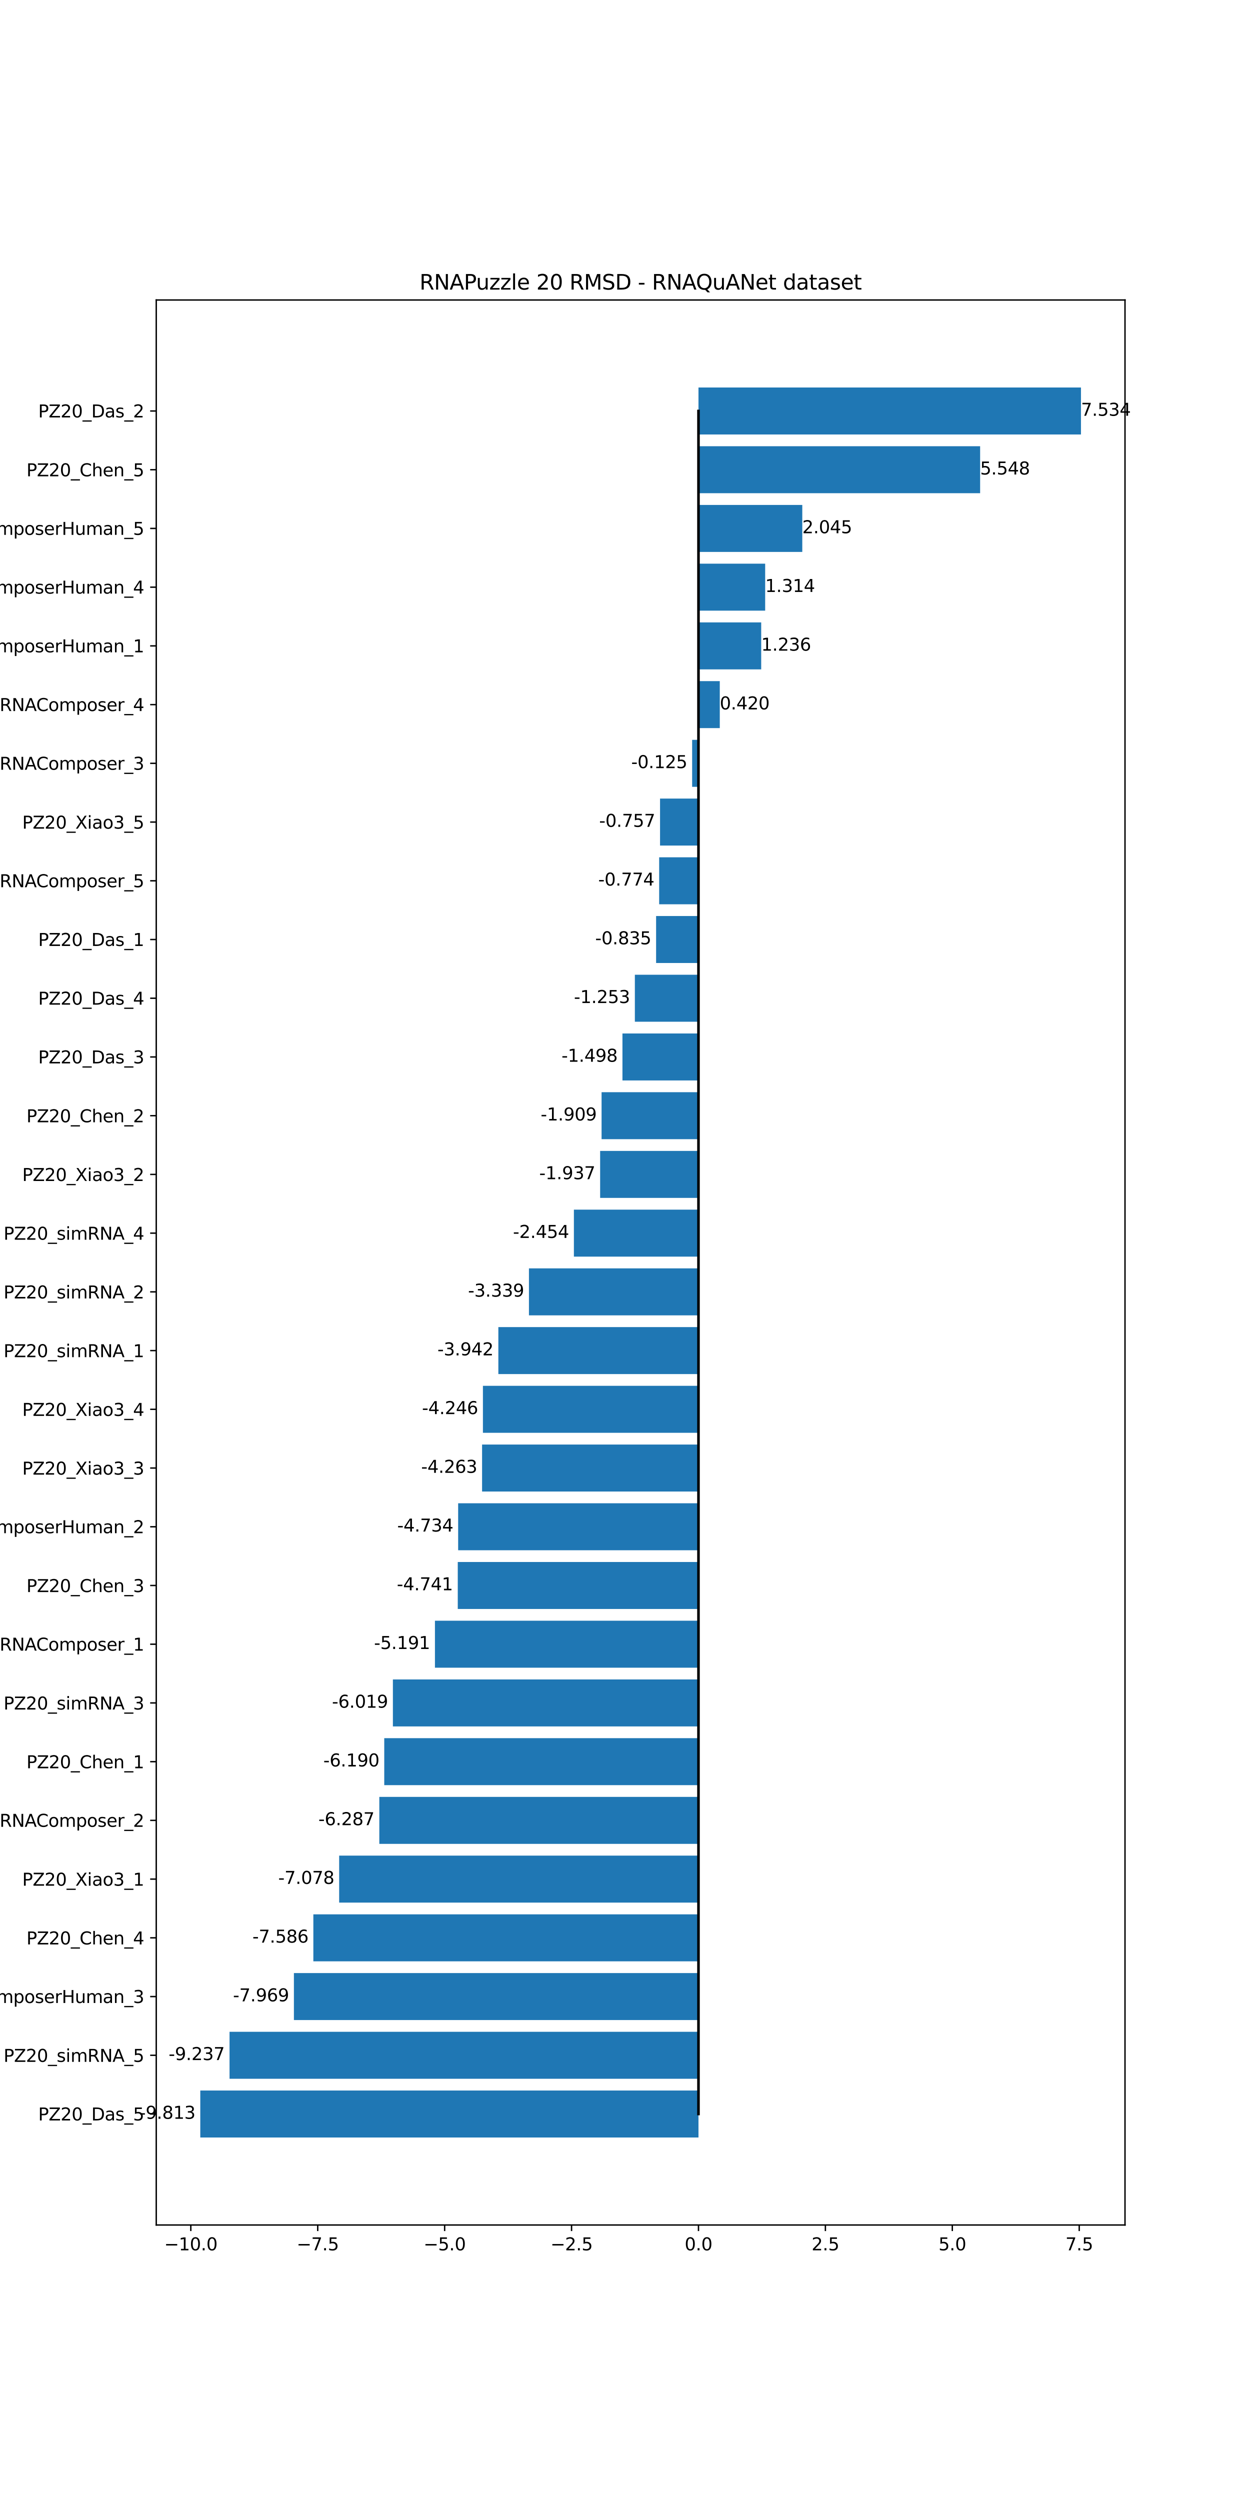 <?xml version="1.0" encoding="utf-8" standalone="no"?>
<!DOCTYPE svg PUBLIC "-//W3C//DTD SVG 1.1//EN"
  "http://www.w3.org/Graphics/SVG/1.1/DTD/svg11.dtd">
<svg xmlns:xlink="http://www.w3.org/1999/xlink" width="720pt" height="1440pt" viewBox="0 0 720 1440" xmlns="http://www.w3.org/2000/svg" version="1.1">
 <defs>
  <style type="text/css">*{stroke-linejoin: round; stroke-linecap: butt}</style>
 </defs>
 <g id="figure_1">
  <g id="patch_1">
   <path d="M 0 1440 
L 720 1440 
L 720 0 
L 0 0 
z
" style="fill: #ffffff"/>
  </g>
  <g id="axes_1">
   <g id="patch_2">
    <path d="M 90 1281.6 
L 648 1281.6 
L 648 172.8 
L 90 172.8 
z
" style="fill: #ffffff"/>
   </g>
   <g id="patch_3">
    <path d="M 402.322 1231.2 
L 115.364 1231.2 
L 115.364 1204.14 
L 402.322 1204.14 
z
" clip-path="url(#p901c177b96)" style="fill: #1f77b4"/>
   </g>
   <g id="patch_4">
    <path d="M 402.322 1197.374 
L 132.213 1197.374 
L 132.213 1170.314 
L 402.322 1170.314 
z
" clip-path="url(#p901c177b96)" style="fill: #1f77b4"/>
   </g>
   <g id="patch_5">
    <path d="M 402.322 1163.549 
L 169.291 1163.549 
L 169.291 1136.489 
L 402.322 1136.489 
z
" clip-path="url(#p901c177b96)" style="fill: #1f77b4"/>
   </g>
   <g id="patch_6">
    <path d="M 402.322 1129.723 
L 180.487 1129.723 
L 180.487 1102.663 
L 402.322 1102.663 
z
" clip-path="url(#p901c177b96)" style="fill: #1f77b4"/>
   </g>
   <g id="patch_7">
    <path d="M 402.322 1095.898 
L 195.354 1095.898 
L 195.354 1068.838 
L 402.322 1068.838 
z
" clip-path="url(#p901c177b96)" style="fill: #1f77b4"/>
   </g>
   <g id="patch_8">
    <path d="M 402.322 1062.072 
L 218.484 1062.072 
L 218.484 1035.012 
L 402.322 1035.012 
z
" clip-path="url(#p901c177b96)" style="fill: #1f77b4"/>
   </g>
   <g id="patch_9">
    <path d="M 402.322 1028.247 
L 221.326 1028.247 
L 221.326 1001.187 
L 402.322 1001.187 
z
" clip-path="url(#p901c177b96)" style="fill: #1f77b4"/>
   </g>
   <g id="patch_10">
    <path d="M 402.322 994.421 
L 226.305 994.421 
L 226.305 967.361 
L 402.322 967.361 
z
" clip-path="url(#p901c177b96)" style="fill: #1f77b4"/>
   </g>
   <g id="patch_11">
    <path d="M 402.322 960.596 
L 250.527 960.596 
L 250.527 933.536 
L 402.322 933.536 
z
" clip-path="url(#p901c177b96)" style="fill: #1f77b4"/>
   </g>
   <g id="patch_12">
    <path d="M 402.322 926.77 
L 263.675 926.77 
L 263.675 899.71 
L 402.322 899.71 
z
" clip-path="url(#p901c177b96)" style="fill: #1f77b4"/>
   </g>
   <g id="patch_13">
    <path d="M 402.322 892.945 
L 263.893 892.945 
L 263.893 865.885 
L 402.322 865.885 
z
" clip-path="url(#p901c177b96)" style="fill: #1f77b4"/>
   </g>
   <g id="patch_14">
    <path d="M 402.322 859.119 
L 277.676 859.119 
L 277.676 832.059 
L 402.322 832.059 
z
" clip-path="url(#p901c177b96)" style="fill: #1f77b4"/>
   </g>
   <g id="patch_15">
    <path d="M 402.322 825.294 
L 278.162 825.294 
L 278.162 798.234 
L 402.322 798.234 
z
" clip-path="url(#p901c177b96)" style="fill: #1f77b4"/>
   </g>
   <g id="patch_16">
    <path d="M 402.322 791.468 
L 287.051 791.468 
L 287.051 764.408 
L 402.322 764.408 
z
" clip-path="url(#p901c177b96)" style="fill: #1f77b4"/>
   </g>
   <g id="patch_17">
    <path d="M 402.322 757.643 
L 304.672 757.643 
L 304.672 730.583 
L 402.322 730.583 
z
" clip-path="url(#p901c177b96)" style="fill: #1f77b4"/>
   </g>
   <g id="patch_18">
    <path d="M 402.322 723.817 
L 330.562 723.817 
L 330.562 696.757 
L 402.322 696.757 
z
" clip-path="url(#p901c177b96)" style="fill: #1f77b4"/>
   </g>
   <g id="patch_19">
    <path d="M 402.322 689.992 
L 345.679 689.992 
L 345.679 662.932 
L 402.322 662.932 
z
" clip-path="url(#p901c177b96)" style="fill: #1f77b4"/>
   </g>
   <g id="patch_20">
    <path d="M 402.322 656.166 
L 346.509 656.166 
L 346.509 629.106 
L 402.322 629.106 
z
" clip-path="url(#p901c177b96)" style="fill: #1f77b4"/>
   </g>
   <g id="patch_21">
    <path d="M 402.322 622.341 
L 358.53 622.341 
L 358.53 595.281 
L 402.322 595.281 
z
" clip-path="url(#p901c177b96)" style="fill: #1f77b4"/>
   </g>
   <g id="patch_22">
    <path d="M 402.322 588.515 
L 365.68 588.515 
L 365.68 561.455 
L 402.322 561.455 
z
" clip-path="url(#p901c177b96)" style="fill: #1f77b4"/>
   </g>
   <g id="patch_23">
    <path d="M 402.322 554.69 
L 377.912 554.69 
L 377.912 527.63 
L 402.322 527.63 
z
" clip-path="url(#p901c177b96)" style="fill: #1f77b4"/>
   </g>
   <g id="patch_24">
    <path d="M 402.322 520.864 
L 379.677 520.864 
L 379.677 493.804 
L 402.322 493.804 
z
" clip-path="url(#p901c177b96)" style="fill: #1f77b4"/>
   </g>
   <g id="patch_25">
    <path d="M 402.322 487.039 
L 380.184 487.039 
L 380.184 459.979 
L 402.322 459.979 
z
" clip-path="url(#p901c177b96)" style="fill: #1f77b4"/>
   </g>
   <g id="patch_26">
    <path d="M 402.322 453.213 
L 398.671 453.213 
L 398.671 426.153 
L 402.322 426.153 
z
" clip-path="url(#p901c177b96)" style="fill: #1f77b4"/>
   </g>
   <g id="patch_27">
    <path d="M 402.322 419.388 
L 414.593 419.388 
L 414.593 392.328 
L 402.322 392.328 
z
" clip-path="url(#p901c177b96)" style="fill: #1f77b4"/>
   </g>
   <g id="patch_28">
    <path d="M 402.322 385.562 
L 438.453 385.562 
L 438.453 358.502 
L 402.322 358.502 
z
" clip-path="url(#p901c177b96)" style="fill: #1f77b4"/>
   </g>
   <g id="patch_29">
    <path d="M 402.322 351.737 
L 440.736 351.737 
L 440.736 324.677 
L 402.322 324.677 
z
" clip-path="url(#p901c177b96)" style="fill: #1f77b4"/>
   </g>
   <g id="patch_30">
    <path d="M 402.322 317.911 
L 462.115 317.911 
L 462.115 290.851 
L 402.322 290.851 
z
" clip-path="url(#p901c177b96)" style="fill: #1f77b4"/>
   </g>
   <g id="patch_31">
    <path d="M 402.322 284.086 
L 564.554 284.086 
L 564.554 257.026 
L 402.322 257.026 
z
" clip-path="url(#p901c177b96)" style="fill: #1f77b4"/>
   </g>
   <g id="patch_32">
    <path d="M 402.322 250.26 
L 622.636 250.26 
L 622.636 223.2 
L 402.322 223.2 
z
" clip-path="url(#p901c177b96)" style="fill: #1f77b4"/>
   </g>
   <g id="matplotlib.axis_1">
    <g id="xtick_1">
     <g id="line2d_1">
      <defs>
       <path id="m7a8d353ba6" d="M 0 0 
L 0 3.5 
" style="stroke: #000000; stroke-width: 0.8"/>
      </defs>
      <g>
       <use xlink:href="#m7a8d353ba6" x="109.907" y="1281.6" style="stroke: #000000; stroke-width: 0.8"/>
      </g>
     </g>
     <g id="text_1">
      <!-- −10.0 -->
      <g transform="translate(94.584 1296.198) scale(0.1 -0.1)">
       <defs>
        <path id="DejaVuSans-2212" d="M 678 2272 
L 4684 2272 
L 4684 1741 
L 678 1741 
L 678 2272 
z
" transform="scale(0.016)"/>
        <path id="DejaVuSans-31" d="M 794 531 
L 1825 531 
L 1825 4091 
L 703 3866 
L 703 4441 
L 1819 4666 
L 2450 4666 
L 2450 531 
L 3481 531 
L 3481 0 
L 794 0 
L 794 531 
z
" transform="scale(0.016)"/>
        <path id="DejaVuSans-30" d="M 2034 4250 
Q 1547 4250 1301 3770 
Q 1056 3291 1056 2328 
Q 1056 1369 1301 889 
Q 1547 409 2034 409 
Q 2525 409 2770 889 
Q 3016 1369 3016 2328 
Q 3016 3291 2770 3770 
Q 2525 4250 2034 4250 
z
M 2034 4750 
Q 2819 4750 3233 4129 
Q 3647 3509 3647 2328 
Q 3647 1150 3233 529 
Q 2819 -91 2034 -91 
Q 1250 -91 836 529 
Q 422 1150 422 2328 
Q 422 3509 836 4129 
Q 1250 4750 2034 4750 
z
" transform="scale(0.016)"/>
        <path id="DejaVuSans-2e" d="M 684 794 
L 1344 794 
L 1344 0 
L 684 0 
L 684 794 
z
" transform="scale(0.016)"/>
       </defs>
       <use xlink:href="#DejaVuSans-2212"/>
       <use xlink:href="#DejaVuSans-31" x="83.789"/>
       <use xlink:href="#DejaVuSans-30" x="147.412"/>
       <use xlink:href="#DejaVuSans-2e" x="211.035"/>
       <use xlink:href="#DejaVuSans-30" x="242.822"/>
      </g>
     </g>
    </g>
    <g id="xtick_2">
     <g id="line2d_2">
      <g>
       <use xlink:href="#m7a8d353ba6" x="183.011" y="1281.6" style="stroke: #000000; stroke-width: 0.8"/>
      </g>
     </g>
     <g id="text_2">
      <!-- −7.5 -->
      <g transform="translate(170.869 1296.198) scale(0.1 -0.1)">
       <defs>
        <path id="DejaVuSans-37" d="M 525 4666 
L 3525 4666 
L 3525 4397 
L 1831 0 
L 1172 0 
L 2766 4134 
L 525 4134 
L 525 4666 
z
" transform="scale(0.016)"/>
        <path id="DejaVuSans-35" d="M 691 4666 
L 3169 4666 
L 3169 4134 
L 1269 4134 
L 1269 2991 
Q 1406 3038 1543 3061 
Q 1681 3084 1819 3084 
Q 2600 3084 3056 2656 
Q 3513 2228 3513 1497 
Q 3513 744 3044 326 
Q 2575 -91 1722 -91 
Q 1428 -91 1123 -41 
Q 819 9 494 109 
L 494 744 
Q 775 591 1075 516 
Q 1375 441 1709 441 
Q 2250 441 2565 725 
Q 2881 1009 2881 1497 
Q 2881 1984 2565 2268 
Q 2250 2553 1709 2553 
Q 1456 2553 1204 2497 
Q 953 2441 691 2322 
L 691 4666 
z
" transform="scale(0.016)"/>
       </defs>
       <use xlink:href="#DejaVuSans-2212"/>
       <use xlink:href="#DejaVuSans-37" x="83.789"/>
       <use xlink:href="#DejaVuSans-2e" x="147.412"/>
       <use xlink:href="#DejaVuSans-35" x="179.199"/>
      </g>
     </g>
    </g>
    <g id="xtick_3">
     <g id="line2d_3">
      <g>
       <use xlink:href="#m7a8d353ba6" x="256.115" y="1281.6" style="stroke: #000000; stroke-width: 0.8"/>
      </g>
     </g>
     <g id="text_3">
      <!-- −5.0 -->
      <g transform="translate(243.973 1296.198) scale(0.1 -0.1)">
       <use xlink:href="#DejaVuSans-2212"/>
       <use xlink:href="#DejaVuSans-35" x="83.789"/>
       <use xlink:href="#DejaVuSans-2e" x="147.412"/>
       <use xlink:href="#DejaVuSans-30" x="179.199"/>
      </g>
     </g>
    </g>
    <g id="xtick_4">
     <g id="line2d_4">
      <g>
       <use xlink:href="#m7a8d353ba6" x="329.218" y="1281.6" style="stroke: #000000; stroke-width: 0.8"/>
      </g>
     </g>
     <g id="text_4">
      <!-- −2.5 -->
      <g transform="translate(317.077 1296.198) scale(0.1 -0.1)">
       <defs>
        <path id="DejaVuSans-32" d="M 1228 531 
L 3431 531 
L 3431 0 
L 469 0 
L 469 531 
Q 828 903 1448 1529 
Q 2069 2156 2228 2338 
Q 2531 2678 2651 2914 
Q 2772 3150 2772 3378 
Q 2772 3750 2511 3984 
Q 2250 4219 1831 4219 
Q 1534 4219 1204 4116 
Q 875 4013 500 3803 
L 500 4441 
Q 881 4594 1212 4672 
Q 1544 4750 1819 4750 
Q 2544 4750 2975 4387 
Q 3406 4025 3406 3419 
Q 3406 3131 3298 2873 
Q 3191 2616 2906 2266 
Q 2828 2175 2409 1742 
Q 1991 1309 1228 531 
z
" transform="scale(0.016)"/>
       </defs>
       <use xlink:href="#DejaVuSans-2212"/>
       <use xlink:href="#DejaVuSans-32" x="83.789"/>
       <use xlink:href="#DejaVuSans-2e" x="147.412"/>
       <use xlink:href="#DejaVuSans-35" x="179.199"/>
      </g>
     </g>
    </g>
    <g id="xtick_5">
     <g id="line2d_5">
      <g>
       <use xlink:href="#m7a8d353ba6" x="402.322" y="1281.6" style="stroke: #000000; stroke-width: 0.8"/>
      </g>
     </g>
     <g id="text_5">
      <!-- 0.0 -->
      <g transform="translate(394.371 1296.198) scale(0.1 -0.1)">
       <use xlink:href="#DejaVuSans-30"/>
       <use xlink:href="#DejaVuSans-2e" x="63.623"/>
       <use xlink:href="#DejaVuSans-30" x="95.41"/>
      </g>
     </g>
    </g>
    <g id="xtick_6">
     <g id="line2d_6">
      <g>
       <use xlink:href="#m7a8d353ba6" x="475.426" y="1281.6" style="stroke: #000000; stroke-width: 0.8"/>
      </g>
     </g>
     <g id="text_6">
      <!-- 2.5 -->
      <g transform="translate(467.475 1296.198) scale(0.1 -0.1)">
       <use xlink:href="#DejaVuSans-32"/>
       <use xlink:href="#DejaVuSans-2e" x="63.623"/>
       <use xlink:href="#DejaVuSans-35" x="95.41"/>
      </g>
     </g>
    </g>
    <g id="xtick_7">
     <g id="line2d_7">
      <g>
       <use xlink:href="#m7a8d353ba6" x="548.53" y="1281.6" style="stroke: #000000; stroke-width: 0.8"/>
      </g>
     </g>
     <g id="text_7">
      <!-- 5.0 -->
      <g transform="translate(540.579 1296.198) scale(0.1 -0.1)">
       <use xlink:href="#DejaVuSans-35"/>
       <use xlink:href="#DejaVuSans-2e" x="63.623"/>
       <use xlink:href="#DejaVuSans-30" x="95.41"/>
      </g>
     </g>
    </g>
    <g id="xtick_8">
     <g id="line2d_8">
      <g>
       <use xlink:href="#m7a8d353ba6" x="621.634" y="1281.6" style="stroke: #000000; stroke-width: 0.8"/>
      </g>
     </g>
     <g id="text_8">
      <!-- 7.5 -->
      <g transform="translate(613.683 1296.198) scale(0.1 -0.1)">
       <use xlink:href="#DejaVuSans-37"/>
       <use xlink:href="#DejaVuSans-2e" x="63.623"/>
       <use xlink:href="#DejaVuSans-35" x="95.41"/>
      </g>
     </g>
    </g>
   </g>
   <g id="matplotlib.axis_2">
    <g id="ytick_1">
     <g id="line2d_9">
      <defs>
       <path id="m94fd87a60f" d="M 0 0 
L -3.5 0 
" style="stroke: #000000; stroke-width: 0.8"/>
      </defs>
      <g>
       <use xlink:href="#m94fd87a60f" x="90" y="1217.67" style="stroke: #000000; stroke-width: 0.8"/>
      </g>
     </g>
     <g id="text_9">
      <!-- PZ20_Das_5 -->
      <g transform="translate(21.995 1221.381) scale(0.1 -0.1)">
       <defs>
        <path id="DejaVuSans-50" d="M 1259 4147 
L 1259 2394 
L 2053 2394 
Q 2494 2394 2734 2622 
Q 2975 2850 2975 3272 
Q 2975 3691 2734 3919 
Q 2494 4147 2053 4147 
L 1259 4147 
z
M 628 4666 
L 2053 4666 
Q 2838 4666 3239 4311 
Q 3641 3956 3641 3272 
Q 3641 2581 3239 2228 
Q 2838 1875 2053 1875 
L 1259 1875 
L 1259 0 
L 628 0 
L 628 4666 
z
" transform="scale(0.016)"/>
        <path id="DejaVuSans-5a" d="M 359 4666 
L 4025 4666 
L 4025 4184 
L 1075 531 
L 4097 531 
L 4097 0 
L 288 0 
L 288 481 
L 3238 4134 
L 359 4134 
L 359 4666 
z
" transform="scale(0.016)"/>
        <path id="DejaVuSans-5f" d="M 3263 -1063 
L 3263 -1509 
L -63 -1509 
L -63 -1063 
L 3263 -1063 
z
" transform="scale(0.016)"/>
        <path id="DejaVuSans-44" d="M 1259 4147 
L 1259 519 
L 2022 519 
Q 2988 519 3436 956 
Q 3884 1394 3884 2338 
Q 3884 3275 3436 3711 
Q 2988 4147 2022 4147 
L 1259 4147 
z
M 628 4666 
L 1925 4666 
Q 3281 4666 3915 4102 
Q 4550 3538 4550 2338 
Q 4550 1131 3912 565 
Q 3275 0 1925 0 
L 628 0 
L 628 4666 
z
" transform="scale(0.016)"/>
        <path id="DejaVuSans-61" d="M 2194 1759 
Q 1497 1759 1228 1600 
Q 959 1441 959 1056 
Q 959 750 1161 570 
Q 1363 391 1709 391 
Q 2188 391 2477 730 
Q 2766 1069 2766 1631 
L 2766 1759 
L 2194 1759 
z
M 3341 1997 
L 3341 0 
L 2766 0 
L 2766 531 
Q 2569 213 2275 61 
Q 1981 -91 1556 -91 
Q 1019 -91 701 211 
Q 384 513 384 1019 
Q 384 1609 779 1909 
Q 1175 2209 1959 2209 
L 2766 2209 
L 2766 2266 
Q 2766 2663 2505 2880 
Q 2244 3097 1772 3097 
Q 1472 3097 1187 3025 
Q 903 2953 641 2809 
L 641 3341 
Q 956 3463 1253 3523 
Q 1550 3584 1831 3584 
Q 2591 3584 2966 3190 
Q 3341 2797 3341 1997 
z
" transform="scale(0.016)"/>
        <path id="DejaVuSans-73" d="M 2834 3397 
L 2834 2853 
Q 2591 2978 2328 3040 
Q 2066 3103 1784 3103 
Q 1356 3103 1142 2972 
Q 928 2841 928 2578 
Q 928 2378 1081 2264 
Q 1234 2150 1697 2047 
L 1894 2003 
Q 2506 1872 2764 1633 
Q 3022 1394 3022 966 
Q 3022 478 2636 193 
Q 2250 -91 1575 -91 
Q 1294 -91 989 -36 
Q 684 19 347 128 
L 347 722 
Q 666 556 975 473 
Q 1284 391 1588 391 
Q 1994 391 2212 530 
Q 2431 669 2431 922 
Q 2431 1156 2273 1281 
Q 2116 1406 1581 1522 
L 1381 1569 
Q 847 1681 609 1914 
Q 372 2147 372 2553 
Q 372 3047 722 3315 
Q 1072 3584 1716 3584 
Q 2034 3584 2315 3537 
Q 2597 3491 2834 3397 
z
" transform="scale(0.016)"/>
       </defs>
       <use xlink:href="#DejaVuSans-50"/>
       <use xlink:href="#DejaVuSans-5a" x="60.303"/>
       <use xlink:href="#DejaVuSans-32" x="128.809"/>
       <use xlink:href="#DejaVuSans-30" x="192.432"/>
       <use xlink:href="#DejaVuSans-5f" x="256.055"/>
       <use xlink:href="#DejaVuSans-44" x="306.055"/>
       <use xlink:href="#DejaVuSans-61" x="383.057"/>
       <use xlink:href="#DejaVuSans-73" x="444.336"/>
       <use xlink:href="#DejaVuSans-5f" x="496.436"/>
       <use xlink:href="#DejaVuSans-35" x="546.436"/>
      </g>
     </g>
    </g>
    <g id="ytick_2">
     <g id="line2d_10">
      <g>
       <use xlink:href="#m94fd87a60f" x="90" y="1183.844" style="stroke: #000000; stroke-width: 0.8"/>
      </g>
     </g>
     <g id="text_10">
      <!-- PZ20_simRNA_5 -->
      <g transform="translate(2.034 1187.644) scale(0.1 -0.1)">
       <defs>
        <path id="DejaVuSans-69" d="M 603 3500 
L 1178 3500 
L 1178 0 
L 603 0 
L 603 3500 
z
M 603 4863 
L 1178 4863 
L 1178 4134 
L 603 4134 
L 603 4863 
z
" transform="scale(0.016)"/>
        <path id="DejaVuSans-6d" d="M 3328 2828 
Q 3544 3216 3844 3400 
Q 4144 3584 4550 3584 
Q 5097 3584 5394 3201 
Q 5691 2819 5691 2113 
L 5691 0 
L 5113 0 
L 5113 2094 
Q 5113 2597 4934 2840 
Q 4756 3084 4391 3084 
Q 3944 3084 3684 2787 
Q 3425 2491 3425 1978 
L 3425 0 
L 2847 0 
L 2847 2094 
Q 2847 2600 2669 2842 
Q 2491 3084 2119 3084 
Q 1678 3084 1418 2786 
Q 1159 2488 1159 1978 
L 1159 0 
L 581 0 
L 581 3500 
L 1159 3500 
L 1159 2956 
Q 1356 3278 1631 3431 
Q 1906 3584 2284 3584 
Q 2666 3584 2933 3390 
Q 3200 3197 3328 2828 
z
" transform="scale(0.016)"/>
        <path id="DejaVuSans-52" d="M 2841 2188 
Q 3044 2119 3236 1894 
Q 3428 1669 3622 1275 
L 4263 0 
L 3584 0 
L 2988 1197 
Q 2756 1666 2539 1819 
Q 2322 1972 1947 1972 
L 1259 1972 
L 1259 0 
L 628 0 
L 628 4666 
L 2053 4666 
Q 2853 4666 3247 4331 
Q 3641 3997 3641 3322 
Q 3641 2881 3436 2590 
Q 3231 2300 2841 2188 
z
M 1259 4147 
L 1259 2491 
L 2053 2491 
Q 2509 2491 2742 2702 
Q 2975 2913 2975 3322 
Q 2975 3731 2742 3939 
Q 2509 4147 2053 4147 
L 1259 4147 
z
" transform="scale(0.016)"/>
        <path id="DejaVuSans-4e" d="M 628 4666 
L 1478 4666 
L 3547 763 
L 3547 4666 
L 4159 4666 
L 4159 0 
L 3309 0 
L 1241 3903 
L 1241 0 
L 628 0 
L 628 4666 
z
" transform="scale(0.016)"/>
        <path id="DejaVuSans-41" d="M 2188 4044 
L 1331 1722 
L 3047 1722 
L 2188 4044 
z
M 1831 4666 
L 2547 4666 
L 4325 0 
L 3669 0 
L 3244 1197 
L 1141 1197 
L 716 0 
L 50 0 
L 1831 4666 
z
" transform="scale(0.016)"/>
       </defs>
       <use xlink:href="#DejaVuSans-50"/>
       <use xlink:href="#DejaVuSans-5a" x="60.303"/>
       <use xlink:href="#DejaVuSans-32" x="128.809"/>
       <use xlink:href="#DejaVuSans-30" x="192.432"/>
       <use xlink:href="#DejaVuSans-5f" x="256.055"/>
       <use xlink:href="#DejaVuSans-73" x="306.055"/>
       <use xlink:href="#DejaVuSans-69" x="358.154"/>
       <use xlink:href="#DejaVuSans-6d" x="385.938"/>
       <use xlink:href="#DejaVuSans-52" x="483.35"/>
       <use xlink:href="#DejaVuSans-4e" x="552.832"/>
       <use xlink:href="#DejaVuSans-41" x="627.637"/>
       <use xlink:href="#DejaVuSans-5f" x="696.045"/>
       <use xlink:href="#DejaVuSans-35" x="746.045"/>
      </g>
     </g>
    </g>
    <g id="ytick_3">
     <g id="line2d_11">
      <g>
       <use xlink:href="#m94fd87a60f" x="90" y="1150.019" style="stroke: #000000; stroke-width: 0.8"/>
      </g>
     </g>
     <g id="text_11">
      <!-- PZ20_RNAComposerHuman_3 -->
      <g transform="translate(-66.909 1153.73) scale(0.1 -0.1)">
       <defs>
        <path id="DejaVuSans-43" d="M 4122 4306 
L 4122 3641 
Q 3803 3938 3442 4084 
Q 3081 4231 2675 4231 
Q 1875 4231 1450 3742 
Q 1025 3253 1025 2328 
Q 1025 1406 1450 917 
Q 1875 428 2675 428 
Q 3081 428 3442 575 
Q 3803 722 4122 1019 
L 4122 359 
Q 3791 134 3420 21 
Q 3050 -91 2638 -91 
Q 1578 -91 968 557 
Q 359 1206 359 2328 
Q 359 3453 968 4101 
Q 1578 4750 2638 4750 
Q 3056 4750 3426 4639 
Q 3797 4528 4122 4306 
z
" transform="scale(0.016)"/>
        <path id="DejaVuSans-6f" d="M 1959 3097 
Q 1497 3097 1228 2736 
Q 959 2375 959 1747 
Q 959 1119 1226 758 
Q 1494 397 1959 397 
Q 2419 397 2687 759 
Q 2956 1122 2956 1747 
Q 2956 2369 2687 2733 
Q 2419 3097 1959 3097 
z
M 1959 3584 
Q 2709 3584 3137 3096 
Q 3566 2609 3566 1747 
Q 3566 888 3137 398 
Q 2709 -91 1959 -91 
Q 1206 -91 779 398 
Q 353 888 353 1747 
Q 353 2609 779 3096 
Q 1206 3584 1959 3584 
z
" transform="scale(0.016)"/>
        <path id="DejaVuSans-70" d="M 1159 525 
L 1159 -1331 
L 581 -1331 
L 581 3500 
L 1159 3500 
L 1159 2969 
Q 1341 3281 1617 3432 
Q 1894 3584 2278 3584 
Q 2916 3584 3314 3078 
Q 3713 2572 3713 1747 
Q 3713 922 3314 415 
Q 2916 -91 2278 -91 
Q 1894 -91 1617 61 
Q 1341 213 1159 525 
z
M 3116 1747 
Q 3116 2381 2855 2742 
Q 2594 3103 2138 3103 
Q 1681 3103 1420 2742 
Q 1159 2381 1159 1747 
Q 1159 1113 1420 752 
Q 1681 391 2138 391 
Q 2594 391 2855 752 
Q 3116 1113 3116 1747 
z
" transform="scale(0.016)"/>
        <path id="DejaVuSans-65" d="M 3597 1894 
L 3597 1613 
L 953 1613 
Q 991 1019 1311 708 
Q 1631 397 2203 397 
Q 2534 397 2845 478 
Q 3156 559 3463 722 
L 3463 178 
Q 3153 47 2828 -22 
Q 2503 -91 2169 -91 
Q 1331 -91 842 396 
Q 353 884 353 1716 
Q 353 2575 817 3079 
Q 1281 3584 2069 3584 
Q 2775 3584 3186 3129 
Q 3597 2675 3597 1894 
z
M 3022 2063 
Q 3016 2534 2758 2815 
Q 2500 3097 2075 3097 
Q 1594 3097 1305 2825 
Q 1016 2553 972 2059 
L 3022 2063 
z
" transform="scale(0.016)"/>
        <path id="DejaVuSans-72" d="M 2631 2963 
Q 2534 3019 2420 3045 
Q 2306 3072 2169 3072 
Q 1681 3072 1420 2755 
Q 1159 2438 1159 1844 
L 1159 0 
L 581 0 
L 581 3500 
L 1159 3500 
L 1159 2956 
Q 1341 3275 1631 3429 
Q 1922 3584 2338 3584 
Q 2397 3584 2469 3576 
Q 2541 3569 2628 3553 
L 2631 2963 
z
" transform="scale(0.016)"/>
        <path id="DejaVuSans-48" d="M 628 4666 
L 1259 4666 
L 1259 2753 
L 3553 2753 
L 3553 4666 
L 4184 4666 
L 4184 0 
L 3553 0 
L 3553 2222 
L 1259 2222 
L 1259 0 
L 628 0 
L 628 4666 
z
" transform="scale(0.016)"/>
        <path id="DejaVuSans-75" d="M 544 1381 
L 544 3500 
L 1119 3500 
L 1119 1403 
Q 1119 906 1312 657 
Q 1506 409 1894 409 
Q 2359 409 2629 706 
Q 2900 1003 2900 1516 
L 2900 3500 
L 3475 3500 
L 3475 0 
L 2900 0 
L 2900 538 
Q 2691 219 2414 64 
Q 2138 -91 1772 -91 
Q 1169 -91 856 284 
Q 544 659 544 1381 
z
M 1991 3584 
L 1991 3584 
z
" transform="scale(0.016)"/>
        <path id="DejaVuSans-6e" d="M 3513 2113 
L 3513 0 
L 2938 0 
L 2938 2094 
Q 2938 2591 2744 2837 
Q 2550 3084 2163 3084 
Q 1697 3084 1428 2787 
Q 1159 2491 1159 1978 
L 1159 0 
L 581 0 
L 581 3500 
L 1159 3500 
L 1159 2956 
Q 1366 3272 1645 3428 
Q 1925 3584 2291 3584 
Q 2894 3584 3203 3211 
Q 3513 2838 3513 2113 
z
" transform="scale(0.016)"/>
        <path id="DejaVuSans-33" d="M 2597 2516 
Q 3050 2419 3304 2112 
Q 3559 1806 3559 1356 
Q 3559 666 3084 287 
Q 2609 -91 1734 -91 
Q 1441 -91 1130 -33 
Q 819 25 488 141 
L 488 750 
Q 750 597 1062 519 
Q 1375 441 1716 441 
Q 2309 441 2620 675 
Q 2931 909 2931 1356 
Q 2931 1769 2642 2001 
Q 2353 2234 1838 2234 
L 1294 2234 
L 1294 2753 
L 1863 2753 
Q 2328 2753 2575 2939 
Q 2822 3125 2822 3475 
Q 2822 3834 2567 4026 
Q 2313 4219 1838 4219 
Q 1578 4219 1281 4162 
Q 984 4106 628 3988 
L 628 4550 
Q 988 4650 1302 4700 
Q 1616 4750 1894 4750 
Q 2613 4750 3031 4423 
Q 3450 4097 3450 3541 
Q 3450 3153 3228 2886 
Q 3006 2619 2597 2516 
z
" transform="scale(0.016)"/>
       </defs>
       <use xlink:href="#DejaVuSans-50"/>
       <use xlink:href="#DejaVuSans-5a" x="60.303"/>
       <use xlink:href="#DejaVuSans-32" x="128.809"/>
       <use xlink:href="#DejaVuSans-30" x="192.432"/>
       <use xlink:href="#DejaVuSans-5f" x="256.055"/>
       <use xlink:href="#DejaVuSans-52" x="306.055"/>
       <use xlink:href="#DejaVuSans-4e" x="375.537"/>
       <use xlink:href="#DejaVuSans-41" x="450.342"/>
       <use xlink:href="#DejaVuSans-43" x="517"/>
       <use xlink:href="#DejaVuSans-6f" x="586.824"/>
       <use xlink:href="#DejaVuSans-6d" x="648.006"/>
       <use xlink:href="#DejaVuSans-70" x="745.418"/>
       <use xlink:href="#DejaVuSans-6f" x="808.895"/>
       <use xlink:href="#DejaVuSans-73" x="870.076"/>
       <use xlink:href="#DejaVuSans-65" x="922.176"/>
       <use xlink:href="#DejaVuSans-72" x="983.699"/>
       <use xlink:href="#DejaVuSans-48" x="1024.812"/>
       <use xlink:href="#DejaVuSans-75" x="1100.008"/>
       <use xlink:href="#DejaVuSans-6d" x="1163.387"/>
       <use xlink:href="#DejaVuSans-61" x="1260.799"/>
       <use xlink:href="#DejaVuSans-6e" x="1322.078"/>
       <use xlink:href="#DejaVuSans-5f" x="1385.457"/>
       <use xlink:href="#DejaVuSans-33" x="1435.457"/>
      </g>
     </g>
    </g>
    <g id="ytick_4">
     <g id="line2d_12">
      <g>
       <use xlink:href="#m94fd87a60f" x="90" y="1116.193" style="stroke: #000000; stroke-width: 0.8"/>
      </g>
     </g>
     <g id="text_12">
      <!-- PZ20_Chen_4 -->
      <g transform="translate(15.222 1119.993) scale(0.1 -0.1)">
       <defs>
        <path id="DejaVuSans-68" d="M 3513 2113 
L 3513 0 
L 2938 0 
L 2938 2094 
Q 2938 2591 2744 2837 
Q 2550 3084 2163 3084 
Q 1697 3084 1428 2787 
Q 1159 2491 1159 1978 
L 1159 0 
L 581 0 
L 581 4863 
L 1159 4863 
L 1159 2956 
Q 1366 3272 1645 3428 
Q 1925 3584 2291 3584 
Q 2894 3584 3203 3211 
Q 3513 2838 3513 2113 
z
" transform="scale(0.016)"/>
        <path id="DejaVuSans-34" d="M 2419 4116 
L 825 1625 
L 2419 1625 
L 2419 4116 
z
M 2253 4666 
L 3047 4666 
L 3047 1625 
L 3713 1625 
L 3713 1100 
L 3047 1100 
L 3047 0 
L 2419 0 
L 2419 1100 
L 313 1100 
L 313 1709 
L 2253 4666 
z
" transform="scale(0.016)"/>
       </defs>
       <use xlink:href="#DejaVuSans-50"/>
       <use xlink:href="#DejaVuSans-5a" x="60.303"/>
       <use xlink:href="#DejaVuSans-32" x="128.809"/>
       <use xlink:href="#DejaVuSans-30" x="192.432"/>
       <use xlink:href="#DejaVuSans-5f" x="256.055"/>
       <use xlink:href="#DejaVuSans-43" x="306.055"/>
       <use xlink:href="#DejaVuSans-68" x="375.879"/>
       <use xlink:href="#DejaVuSans-65" x="439.258"/>
       <use xlink:href="#DejaVuSans-6e" x="500.781"/>
       <use xlink:href="#DejaVuSans-5f" x="564.16"/>
       <use xlink:href="#DejaVuSans-34" x="614.16"/>
      </g>
     </g>
    </g>
    <g id="ytick_5">
     <g id="line2d_13">
      <g>
       <use xlink:href="#m94fd87a60f" x="90" y="1082.368" style="stroke: #000000; stroke-width: 0.8"/>
      </g>
     </g>
     <g id="text_13">
      <!-- PZ20_Xiao3_1 -->
      <g transform="translate(12.795 1086.167) scale(0.1 -0.1)">
       <defs>
        <path id="DejaVuSans-58" d="M 403 4666 
L 1081 4666 
L 2241 2931 
L 3406 4666 
L 4084 4666 
L 2584 2425 
L 4184 0 
L 3506 0 
L 2194 1984 
L 872 0 
L 191 0 
L 1856 2491 
L 403 4666 
z
" transform="scale(0.016)"/>
       </defs>
       <use xlink:href="#DejaVuSans-50"/>
       <use xlink:href="#DejaVuSans-5a" x="60.303"/>
       <use xlink:href="#DejaVuSans-32" x="128.809"/>
       <use xlink:href="#DejaVuSans-30" x="192.432"/>
       <use xlink:href="#DejaVuSans-5f" x="256.055"/>
       <use xlink:href="#DejaVuSans-58" x="306.055"/>
       <use xlink:href="#DejaVuSans-69" x="374.561"/>
       <use xlink:href="#DejaVuSans-61" x="402.344"/>
       <use xlink:href="#DejaVuSans-6f" x="463.623"/>
       <use xlink:href="#DejaVuSans-33" x="524.805"/>
       <use xlink:href="#DejaVuSans-5f" x="588.428"/>
       <use xlink:href="#DejaVuSans-31" x="638.428"/>
      </g>
     </g>
    </g>
    <g id="ytick_6">
     <g id="line2d_14">
      <g>
       <use xlink:href="#m94fd87a60f" x="90" y="1048.542" style="stroke: #000000; stroke-width: 0.8"/>
      </g>
     </g>
     <g id="text_14">
      <!-- PZ20_RNAComposer_2 -->
      <g transform="translate(-30.845 1052.253) scale(0.1 -0.1)">
       <use xlink:href="#DejaVuSans-50"/>
       <use xlink:href="#DejaVuSans-5a" x="60.303"/>
       <use xlink:href="#DejaVuSans-32" x="128.809"/>
       <use xlink:href="#DejaVuSans-30" x="192.432"/>
       <use xlink:href="#DejaVuSans-5f" x="256.055"/>
       <use xlink:href="#DejaVuSans-52" x="306.055"/>
       <use xlink:href="#DejaVuSans-4e" x="375.537"/>
       <use xlink:href="#DejaVuSans-41" x="450.342"/>
       <use xlink:href="#DejaVuSans-43" x="517"/>
       <use xlink:href="#DejaVuSans-6f" x="586.824"/>
       <use xlink:href="#DejaVuSans-6d" x="648.006"/>
       <use xlink:href="#DejaVuSans-70" x="745.418"/>
       <use xlink:href="#DejaVuSans-6f" x="808.895"/>
       <use xlink:href="#DejaVuSans-73" x="870.076"/>
       <use xlink:href="#DejaVuSans-65" x="922.176"/>
       <use xlink:href="#DejaVuSans-72" x="983.699"/>
       <use xlink:href="#DejaVuSans-5f" x="1024.812"/>
       <use xlink:href="#DejaVuSans-32" x="1074.812"/>
      </g>
     </g>
    </g>
    <g id="ytick_7">
     <g id="line2d_15">
      <g>
       <use xlink:href="#m94fd87a60f" x="90" y="1014.717" style="stroke: #000000; stroke-width: 0.8"/>
      </g>
     </g>
     <g id="text_15">
      <!-- PZ20_Chen_1 -->
      <g transform="translate(15.222 1018.516) scale(0.1 -0.1)">
       <use xlink:href="#DejaVuSans-50"/>
       <use xlink:href="#DejaVuSans-5a" x="60.303"/>
       <use xlink:href="#DejaVuSans-32" x="128.809"/>
       <use xlink:href="#DejaVuSans-30" x="192.432"/>
       <use xlink:href="#DejaVuSans-5f" x="256.055"/>
       <use xlink:href="#DejaVuSans-43" x="306.055"/>
       <use xlink:href="#DejaVuSans-68" x="375.879"/>
       <use xlink:href="#DejaVuSans-65" x="439.258"/>
       <use xlink:href="#DejaVuSans-6e" x="500.781"/>
       <use xlink:href="#DejaVuSans-5f" x="564.16"/>
       <use xlink:href="#DejaVuSans-31" x="614.16"/>
      </g>
     </g>
    </g>
    <g id="ytick_8">
     <g id="line2d_16">
      <g>
       <use xlink:href="#m94fd87a60f" x="90" y="980.891" style="stroke: #000000; stroke-width: 0.8"/>
      </g>
     </g>
     <g id="text_16">
      <!-- PZ20_simRNA_3 -->
      <g transform="translate(2.034 984.69) scale(0.1 -0.1)">
       <use xlink:href="#DejaVuSans-50"/>
       <use xlink:href="#DejaVuSans-5a" x="60.303"/>
       <use xlink:href="#DejaVuSans-32" x="128.809"/>
       <use xlink:href="#DejaVuSans-30" x="192.432"/>
       <use xlink:href="#DejaVuSans-5f" x="256.055"/>
       <use xlink:href="#DejaVuSans-73" x="306.055"/>
       <use xlink:href="#DejaVuSans-69" x="358.154"/>
       <use xlink:href="#DejaVuSans-6d" x="385.938"/>
       <use xlink:href="#DejaVuSans-52" x="483.35"/>
       <use xlink:href="#DejaVuSans-4e" x="552.832"/>
       <use xlink:href="#DejaVuSans-41" x="627.637"/>
       <use xlink:href="#DejaVuSans-5f" x="696.045"/>
       <use xlink:href="#DejaVuSans-33" x="746.045"/>
      </g>
     </g>
    </g>
    <g id="ytick_9">
     <g id="line2d_17">
      <g>
       <use xlink:href="#m94fd87a60f" x="90" y="947.066" style="stroke: #000000; stroke-width: 0.8"/>
      </g>
     </g>
     <g id="text_17">
      <!-- PZ20_RNAComposer_1 -->
      <g transform="translate(-30.845 950.777) scale(0.1 -0.1)">
       <use xlink:href="#DejaVuSans-50"/>
       <use xlink:href="#DejaVuSans-5a" x="60.303"/>
       <use xlink:href="#DejaVuSans-32" x="128.809"/>
       <use xlink:href="#DejaVuSans-30" x="192.432"/>
       <use xlink:href="#DejaVuSans-5f" x="256.055"/>
       <use xlink:href="#DejaVuSans-52" x="306.055"/>
       <use xlink:href="#DejaVuSans-4e" x="375.537"/>
       <use xlink:href="#DejaVuSans-41" x="450.342"/>
       <use xlink:href="#DejaVuSans-43" x="517"/>
       <use xlink:href="#DejaVuSans-6f" x="586.824"/>
       <use xlink:href="#DejaVuSans-6d" x="648.006"/>
       <use xlink:href="#DejaVuSans-70" x="745.418"/>
       <use xlink:href="#DejaVuSans-6f" x="808.895"/>
       <use xlink:href="#DejaVuSans-73" x="870.076"/>
       <use xlink:href="#DejaVuSans-65" x="922.176"/>
       <use xlink:href="#DejaVuSans-72" x="983.699"/>
       <use xlink:href="#DejaVuSans-5f" x="1024.812"/>
       <use xlink:href="#DejaVuSans-31" x="1074.812"/>
      </g>
     </g>
    </g>
    <g id="ytick_10">
     <g id="line2d_18">
      <g>
       <use xlink:href="#m94fd87a60f" x="90" y="913.24" style="stroke: #000000; stroke-width: 0.8"/>
      </g>
     </g>
     <g id="text_18">
      <!-- PZ20_Chen_3 -->
      <g transform="translate(15.222 917.039) scale(0.1 -0.1)">
       <use xlink:href="#DejaVuSans-50"/>
       <use xlink:href="#DejaVuSans-5a" x="60.303"/>
       <use xlink:href="#DejaVuSans-32" x="128.809"/>
       <use xlink:href="#DejaVuSans-30" x="192.432"/>
       <use xlink:href="#DejaVuSans-5f" x="256.055"/>
       <use xlink:href="#DejaVuSans-43" x="306.055"/>
       <use xlink:href="#DejaVuSans-68" x="375.879"/>
       <use xlink:href="#DejaVuSans-65" x="439.258"/>
       <use xlink:href="#DejaVuSans-6e" x="500.781"/>
       <use xlink:href="#DejaVuSans-5f" x="564.16"/>
       <use xlink:href="#DejaVuSans-33" x="614.16"/>
      </g>
     </g>
    </g>
    <g id="ytick_11">
     <g id="line2d_19">
      <g>
       <use xlink:href="#m94fd87a60f" x="90" y="879.415" style="stroke: #000000; stroke-width: 0.8"/>
      </g>
     </g>
     <g id="text_19">
      <!-- PZ20_RNAComposerHuman_2 -->
      <g transform="translate(-66.909 883.126) scale(0.1 -0.1)">
       <use xlink:href="#DejaVuSans-50"/>
       <use xlink:href="#DejaVuSans-5a" x="60.303"/>
       <use xlink:href="#DejaVuSans-32" x="128.809"/>
       <use xlink:href="#DejaVuSans-30" x="192.432"/>
       <use xlink:href="#DejaVuSans-5f" x="256.055"/>
       <use xlink:href="#DejaVuSans-52" x="306.055"/>
       <use xlink:href="#DejaVuSans-4e" x="375.537"/>
       <use xlink:href="#DejaVuSans-41" x="450.342"/>
       <use xlink:href="#DejaVuSans-43" x="517"/>
       <use xlink:href="#DejaVuSans-6f" x="586.824"/>
       <use xlink:href="#DejaVuSans-6d" x="648.006"/>
       <use xlink:href="#DejaVuSans-70" x="745.418"/>
       <use xlink:href="#DejaVuSans-6f" x="808.895"/>
       <use xlink:href="#DejaVuSans-73" x="870.076"/>
       <use xlink:href="#DejaVuSans-65" x="922.176"/>
       <use xlink:href="#DejaVuSans-72" x="983.699"/>
       <use xlink:href="#DejaVuSans-48" x="1024.812"/>
       <use xlink:href="#DejaVuSans-75" x="1100.008"/>
       <use xlink:href="#DejaVuSans-6d" x="1163.387"/>
       <use xlink:href="#DejaVuSans-61" x="1260.799"/>
       <use xlink:href="#DejaVuSans-6e" x="1322.078"/>
       <use xlink:href="#DejaVuSans-5f" x="1385.457"/>
       <use xlink:href="#DejaVuSans-32" x="1435.457"/>
      </g>
     </g>
    </g>
    <g id="ytick_12">
     <g id="line2d_20">
      <g>
       <use xlink:href="#m94fd87a60f" x="90" y="845.589" style="stroke: #000000; stroke-width: 0.8"/>
      </g>
     </g>
     <g id="text_20">
      <!-- PZ20_Xiao3_3 -->
      <g transform="translate(12.795 849.388) scale(0.1 -0.1)">
       <use xlink:href="#DejaVuSans-50"/>
       <use xlink:href="#DejaVuSans-5a" x="60.303"/>
       <use xlink:href="#DejaVuSans-32" x="128.809"/>
       <use xlink:href="#DejaVuSans-30" x="192.432"/>
       <use xlink:href="#DejaVuSans-5f" x="256.055"/>
       <use xlink:href="#DejaVuSans-58" x="306.055"/>
       <use xlink:href="#DejaVuSans-69" x="374.561"/>
       <use xlink:href="#DejaVuSans-61" x="402.344"/>
       <use xlink:href="#DejaVuSans-6f" x="463.623"/>
       <use xlink:href="#DejaVuSans-33" x="524.805"/>
       <use xlink:href="#DejaVuSans-5f" x="588.428"/>
       <use xlink:href="#DejaVuSans-33" x="638.428"/>
      </g>
     </g>
    </g>
    <g id="ytick_13">
     <g id="line2d_21">
      <g>
       <use xlink:href="#m94fd87a60f" x="90" y="811.764" style="stroke: #000000; stroke-width: 0.8"/>
      </g>
     </g>
     <g id="text_21">
      <!-- PZ20_Xiao3_4 -->
      <g transform="translate(12.795 815.563) scale(0.1 -0.1)">
       <use xlink:href="#DejaVuSans-50"/>
       <use xlink:href="#DejaVuSans-5a" x="60.303"/>
       <use xlink:href="#DejaVuSans-32" x="128.809"/>
       <use xlink:href="#DejaVuSans-30" x="192.432"/>
       <use xlink:href="#DejaVuSans-5f" x="256.055"/>
       <use xlink:href="#DejaVuSans-58" x="306.055"/>
       <use xlink:href="#DejaVuSans-69" x="374.561"/>
       <use xlink:href="#DejaVuSans-61" x="402.344"/>
       <use xlink:href="#DejaVuSans-6f" x="463.623"/>
       <use xlink:href="#DejaVuSans-33" x="524.805"/>
       <use xlink:href="#DejaVuSans-5f" x="588.428"/>
       <use xlink:href="#DejaVuSans-34" x="638.428"/>
      </g>
     </g>
    </g>
    <g id="ytick_14">
     <g id="line2d_22">
      <g>
       <use xlink:href="#m94fd87a60f" x="90" y="777.938" style="stroke: #000000; stroke-width: 0.8"/>
      </g>
     </g>
     <g id="text_22">
      <!-- PZ20_simRNA_1 -->
      <g transform="translate(2.034 781.737) scale(0.1 -0.1)">
       <use xlink:href="#DejaVuSans-50"/>
       <use xlink:href="#DejaVuSans-5a" x="60.303"/>
       <use xlink:href="#DejaVuSans-32" x="128.809"/>
       <use xlink:href="#DejaVuSans-30" x="192.432"/>
       <use xlink:href="#DejaVuSans-5f" x="256.055"/>
       <use xlink:href="#DejaVuSans-73" x="306.055"/>
       <use xlink:href="#DejaVuSans-69" x="358.154"/>
       <use xlink:href="#DejaVuSans-6d" x="385.938"/>
       <use xlink:href="#DejaVuSans-52" x="483.35"/>
       <use xlink:href="#DejaVuSans-4e" x="552.832"/>
       <use xlink:href="#DejaVuSans-41" x="627.637"/>
       <use xlink:href="#DejaVuSans-5f" x="696.045"/>
       <use xlink:href="#DejaVuSans-31" x="746.045"/>
      </g>
     </g>
    </g>
    <g id="ytick_15">
     <g id="line2d_23">
      <g>
       <use xlink:href="#m94fd87a60f" x="90" y="744.113" style="stroke: #000000; stroke-width: 0.8"/>
      </g>
     </g>
     <g id="text_23">
      <!-- PZ20_simRNA_2 -->
      <g transform="translate(2.034 747.912) scale(0.1 -0.1)">
       <use xlink:href="#DejaVuSans-50"/>
       <use xlink:href="#DejaVuSans-5a" x="60.303"/>
       <use xlink:href="#DejaVuSans-32" x="128.809"/>
       <use xlink:href="#DejaVuSans-30" x="192.432"/>
       <use xlink:href="#DejaVuSans-5f" x="256.055"/>
       <use xlink:href="#DejaVuSans-73" x="306.055"/>
       <use xlink:href="#DejaVuSans-69" x="358.154"/>
       <use xlink:href="#DejaVuSans-6d" x="385.938"/>
       <use xlink:href="#DejaVuSans-52" x="483.35"/>
       <use xlink:href="#DejaVuSans-4e" x="552.832"/>
       <use xlink:href="#DejaVuSans-41" x="627.637"/>
       <use xlink:href="#DejaVuSans-5f" x="696.045"/>
       <use xlink:href="#DejaVuSans-32" x="746.045"/>
      </g>
     </g>
    </g>
    <g id="ytick_16">
     <g id="line2d_24">
      <g>
       <use xlink:href="#m94fd87a60f" x="90" y="710.287" style="stroke: #000000; stroke-width: 0.8"/>
      </g>
     </g>
     <g id="text_24">
      <!-- PZ20_simRNA_4 -->
      <g transform="translate(2.034 714.086) scale(0.1 -0.1)">
       <use xlink:href="#DejaVuSans-50"/>
       <use xlink:href="#DejaVuSans-5a" x="60.303"/>
       <use xlink:href="#DejaVuSans-32" x="128.809"/>
       <use xlink:href="#DejaVuSans-30" x="192.432"/>
       <use xlink:href="#DejaVuSans-5f" x="256.055"/>
       <use xlink:href="#DejaVuSans-73" x="306.055"/>
       <use xlink:href="#DejaVuSans-69" x="358.154"/>
       <use xlink:href="#DejaVuSans-6d" x="385.938"/>
       <use xlink:href="#DejaVuSans-52" x="483.35"/>
       <use xlink:href="#DejaVuSans-4e" x="552.832"/>
       <use xlink:href="#DejaVuSans-41" x="627.637"/>
       <use xlink:href="#DejaVuSans-5f" x="696.045"/>
       <use xlink:href="#DejaVuSans-34" x="746.045"/>
      </g>
     </g>
    </g>
    <g id="ytick_17">
     <g id="line2d_25">
      <g>
       <use xlink:href="#m94fd87a60f" x="90" y="676.462" style="stroke: #000000; stroke-width: 0.8"/>
      </g>
     </g>
     <g id="text_25">
      <!-- PZ20_Xiao3_2 -->
      <g transform="translate(12.795 680.261) scale(0.1 -0.1)">
       <use xlink:href="#DejaVuSans-50"/>
       <use xlink:href="#DejaVuSans-5a" x="60.303"/>
       <use xlink:href="#DejaVuSans-32" x="128.809"/>
       <use xlink:href="#DejaVuSans-30" x="192.432"/>
       <use xlink:href="#DejaVuSans-5f" x="256.055"/>
       <use xlink:href="#DejaVuSans-58" x="306.055"/>
       <use xlink:href="#DejaVuSans-69" x="374.561"/>
       <use xlink:href="#DejaVuSans-61" x="402.344"/>
       <use xlink:href="#DejaVuSans-6f" x="463.623"/>
       <use xlink:href="#DejaVuSans-33" x="524.805"/>
       <use xlink:href="#DejaVuSans-5f" x="588.428"/>
       <use xlink:href="#DejaVuSans-32" x="638.428"/>
      </g>
     </g>
    </g>
    <g id="ytick_18">
     <g id="line2d_26">
      <g>
       <use xlink:href="#m94fd87a60f" x="90" y="642.636" style="stroke: #000000; stroke-width: 0.8"/>
      </g>
     </g>
     <g id="text_26">
      <!-- PZ20_Chen_2 -->
      <g transform="translate(15.222 646.435) scale(0.1 -0.1)">
       <use xlink:href="#DejaVuSans-50"/>
       <use xlink:href="#DejaVuSans-5a" x="60.303"/>
       <use xlink:href="#DejaVuSans-32" x="128.809"/>
       <use xlink:href="#DejaVuSans-30" x="192.432"/>
       <use xlink:href="#DejaVuSans-5f" x="256.055"/>
       <use xlink:href="#DejaVuSans-43" x="306.055"/>
       <use xlink:href="#DejaVuSans-68" x="375.879"/>
       <use xlink:href="#DejaVuSans-65" x="439.258"/>
       <use xlink:href="#DejaVuSans-6e" x="500.781"/>
       <use xlink:href="#DejaVuSans-5f" x="564.16"/>
       <use xlink:href="#DejaVuSans-32" x="614.16"/>
      </g>
     </g>
    </g>
    <g id="ytick_19">
     <g id="line2d_27">
      <g>
       <use xlink:href="#m94fd87a60f" x="90" y="608.811" style="stroke: #000000; stroke-width: 0.8"/>
      </g>
     </g>
     <g id="text_27">
      <!-- PZ20_Das_3 -->
      <g transform="translate(21.995 612.522) scale(0.1 -0.1)">
       <use xlink:href="#DejaVuSans-50"/>
       <use xlink:href="#DejaVuSans-5a" x="60.303"/>
       <use xlink:href="#DejaVuSans-32" x="128.809"/>
       <use xlink:href="#DejaVuSans-30" x="192.432"/>
       <use xlink:href="#DejaVuSans-5f" x="256.055"/>
       <use xlink:href="#DejaVuSans-44" x="306.055"/>
       <use xlink:href="#DejaVuSans-61" x="383.057"/>
       <use xlink:href="#DejaVuSans-73" x="444.336"/>
       <use xlink:href="#DejaVuSans-5f" x="496.436"/>
       <use xlink:href="#DejaVuSans-33" x="546.436"/>
      </g>
     </g>
    </g>
    <g id="ytick_20">
     <g id="line2d_28">
      <g>
       <use xlink:href="#m94fd87a60f" x="90" y="574.985" style="stroke: #000000; stroke-width: 0.8"/>
      </g>
     </g>
     <g id="text_28">
      <!-- PZ20_Das_4 -->
      <g transform="translate(21.995 578.696) scale(0.1 -0.1)">
       <use xlink:href="#DejaVuSans-50"/>
       <use xlink:href="#DejaVuSans-5a" x="60.303"/>
       <use xlink:href="#DejaVuSans-32" x="128.809"/>
       <use xlink:href="#DejaVuSans-30" x="192.432"/>
       <use xlink:href="#DejaVuSans-5f" x="256.055"/>
       <use xlink:href="#DejaVuSans-44" x="306.055"/>
       <use xlink:href="#DejaVuSans-61" x="383.057"/>
       <use xlink:href="#DejaVuSans-73" x="444.336"/>
       <use xlink:href="#DejaVuSans-5f" x="496.436"/>
       <use xlink:href="#DejaVuSans-34" x="546.436"/>
      </g>
     </g>
    </g>
    <g id="ytick_21">
     <g id="line2d_29">
      <g>
       <use xlink:href="#m94fd87a60f" x="90" y="541.16" style="stroke: #000000; stroke-width: 0.8"/>
      </g>
     </g>
     <g id="text_29">
      <!-- PZ20_Das_1 -->
      <g transform="translate(21.995 544.871) scale(0.1 -0.1)">
       <use xlink:href="#DejaVuSans-50"/>
       <use xlink:href="#DejaVuSans-5a" x="60.303"/>
       <use xlink:href="#DejaVuSans-32" x="128.809"/>
       <use xlink:href="#DejaVuSans-30" x="192.432"/>
       <use xlink:href="#DejaVuSans-5f" x="256.055"/>
       <use xlink:href="#DejaVuSans-44" x="306.055"/>
       <use xlink:href="#DejaVuSans-61" x="383.057"/>
       <use xlink:href="#DejaVuSans-73" x="444.336"/>
       <use xlink:href="#DejaVuSans-5f" x="496.436"/>
       <use xlink:href="#DejaVuSans-31" x="546.436"/>
      </g>
     </g>
    </g>
    <g id="ytick_22">
     <g id="line2d_30">
      <g>
       <use xlink:href="#m94fd87a60f" x="90" y="507.334" style="stroke: #000000; stroke-width: 0.8"/>
      </g>
     </g>
     <g id="text_30">
      <!-- PZ20_RNAComposer_5 -->
      <g transform="translate(-30.845 511.045) scale(0.1 -0.1)">
       <use xlink:href="#DejaVuSans-50"/>
       <use xlink:href="#DejaVuSans-5a" x="60.303"/>
       <use xlink:href="#DejaVuSans-32" x="128.809"/>
       <use xlink:href="#DejaVuSans-30" x="192.432"/>
       <use xlink:href="#DejaVuSans-5f" x="256.055"/>
       <use xlink:href="#DejaVuSans-52" x="306.055"/>
       <use xlink:href="#DejaVuSans-4e" x="375.537"/>
       <use xlink:href="#DejaVuSans-41" x="450.342"/>
       <use xlink:href="#DejaVuSans-43" x="517"/>
       <use xlink:href="#DejaVuSans-6f" x="586.824"/>
       <use xlink:href="#DejaVuSans-6d" x="648.006"/>
       <use xlink:href="#DejaVuSans-70" x="745.418"/>
       <use xlink:href="#DejaVuSans-6f" x="808.895"/>
       <use xlink:href="#DejaVuSans-73" x="870.076"/>
       <use xlink:href="#DejaVuSans-65" x="922.176"/>
       <use xlink:href="#DejaVuSans-72" x="983.699"/>
       <use xlink:href="#DejaVuSans-5f" x="1024.812"/>
       <use xlink:href="#DejaVuSans-35" x="1074.812"/>
      </g>
     </g>
    </g>
    <g id="ytick_23">
     <g id="line2d_31">
      <g>
       <use xlink:href="#m94fd87a60f" x="90" y="473.509" style="stroke: #000000; stroke-width: 0.8"/>
      </g>
     </g>
     <g id="text_31">
      <!-- PZ20_Xiao3_5 -->
      <g transform="translate(12.795 477.308) scale(0.1 -0.1)">
       <use xlink:href="#DejaVuSans-50"/>
       <use xlink:href="#DejaVuSans-5a" x="60.303"/>
       <use xlink:href="#DejaVuSans-32" x="128.809"/>
       <use xlink:href="#DejaVuSans-30" x="192.432"/>
       <use xlink:href="#DejaVuSans-5f" x="256.055"/>
       <use xlink:href="#DejaVuSans-58" x="306.055"/>
       <use xlink:href="#DejaVuSans-69" x="374.561"/>
       <use xlink:href="#DejaVuSans-61" x="402.344"/>
       <use xlink:href="#DejaVuSans-6f" x="463.623"/>
       <use xlink:href="#DejaVuSans-33" x="524.805"/>
       <use xlink:href="#DejaVuSans-5f" x="588.428"/>
       <use xlink:href="#DejaVuSans-35" x="638.428"/>
      </g>
     </g>
    </g>
    <g id="ytick_24">
     <g id="line2d_32">
      <g>
       <use xlink:href="#m94fd87a60f" x="90" y="439.683" style="stroke: #000000; stroke-width: 0.8"/>
      </g>
     </g>
     <g id="text_32">
      <!-- PZ20_RNAComposer_3 -->
      <g transform="translate(-30.845 443.394) scale(0.1 -0.1)">
       <use xlink:href="#DejaVuSans-50"/>
       <use xlink:href="#DejaVuSans-5a" x="60.303"/>
       <use xlink:href="#DejaVuSans-32" x="128.809"/>
       <use xlink:href="#DejaVuSans-30" x="192.432"/>
       <use xlink:href="#DejaVuSans-5f" x="256.055"/>
       <use xlink:href="#DejaVuSans-52" x="306.055"/>
       <use xlink:href="#DejaVuSans-4e" x="375.537"/>
       <use xlink:href="#DejaVuSans-41" x="450.342"/>
       <use xlink:href="#DejaVuSans-43" x="517"/>
       <use xlink:href="#DejaVuSans-6f" x="586.824"/>
       <use xlink:href="#DejaVuSans-6d" x="648.006"/>
       <use xlink:href="#DejaVuSans-70" x="745.418"/>
       <use xlink:href="#DejaVuSans-6f" x="808.895"/>
       <use xlink:href="#DejaVuSans-73" x="870.076"/>
       <use xlink:href="#DejaVuSans-65" x="922.176"/>
       <use xlink:href="#DejaVuSans-72" x="983.699"/>
       <use xlink:href="#DejaVuSans-5f" x="1024.812"/>
       <use xlink:href="#DejaVuSans-33" x="1074.812"/>
      </g>
     </g>
    </g>
    <g id="ytick_25">
     <g id="line2d_33">
      <g>
       <use xlink:href="#m94fd87a60f" x="90" y="405.858" style="stroke: #000000; stroke-width: 0.8"/>
      </g>
     </g>
     <g id="text_33">
      <!-- PZ20_RNAComposer_4 -->
      <g transform="translate(-30.845 409.569) scale(0.1 -0.1)">
       <use xlink:href="#DejaVuSans-50"/>
       <use xlink:href="#DejaVuSans-5a" x="60.303"/>
       <use xlink:href="#DejaVuSans-32" x="128.809"/>
       <use xlink:href="#DejaVuSans-30" x="192.432"/>
       <use xlink:href="#DejaVuSans-5f" x="256.055"/>
       <use xlink:href="#DejaVuSans-52" x="306.055"/>
       <use xlink:href="#DejaVuSans-4e" x="375.537"/>
       <use xlink:href="#DejaVuSans-41" x="450.342"/>
       <use xlink:href="#DejaVuSans-43" x="517"/>
       <use xlink:href="#DejaVuSans-6f" x="586.824"/>
       <use xlink:href="#DejaVuSans-6d" x="648.006"/>
       <use xlink:href="#DejaVuSans-70" x="745.418"/>
       <use xlink:href="#DejaVuSans-6f" x="808.895"/>
       <use xlink:href="#DejaVuSans-73" x="870.076"/>
       <use xlink:href="#DejaVuSans-65" x="922.176"/>
       <use xlink:href="#DejaVuSans-72" x="983.699"/>
       <use xlink:href="#DejaVuSans-5f" x="1024.812"/>
       <use xlink:href="#DejaVuSans-34" x="1074.812"/>
      </g>
     </g>
    </g>
    <g id="ytick_26">
     <g id="line2d_34">
      <g>
       <use xlink:href="#m94fd87a60f" x="90" y="372.032" style="stroke: #000000; stroke-width: 0.8"/>
      </g>
     </g>
     <g id="text_34">
      <!-- PZ20_RNAComposerHuman_1 -->
      <g transform="translate(-66.909 375.743) scale(0.1 -0.1)">
       <use xlink:href="#DejaVuSans-50"/>
       <use xlink:href="#DejaVuSans-5a" x="60.303"/>
       <use xlink:href="#DejaVuSans-32" x="128.809"/>
       <use xlink:href="#DejaVuSans-30" x="192.432"/>
       <use xlink:href="#DejaVuSans-5f" x="256.055"/>
       <use xlink:href="#DejaVuSans-52" x="306.055"/>
       <use xlink:href="#DejaVuSans-4e" x="375.537"/>
       <use xlink:href="#DejaVuSans-41" x="450.342"/>
       <use xlink:href="#DejaVuSans-43" x="517"/>
       <use xlink:href="#DejaVuSans-6f" x="586.824"/>
       <use xlink:href="#DejaVuSans-6d" x="648.006"/>
       <use xlink:href="#DejaVuSans-70" x="745.418"/>
       <use xlink:href="#DejaVuSans-6f" x="808.895"/>
       <use xlink:href="#DejaVuSans-73" x="870.076"/>
       <use xlink:href="#DejaVuSans-65" x="922.176"/>
       <use xlink:href="#DejaVuSans-72" x="983.699"/>
       <use xlink:href="#DejaVuSans-48" x="1024.812"/>
       <use xlink:href="#DejaVuSans-75" x="1100.008"/>
       <use xlink:href="#DejaVuSans-6d" x="1163.387"/>
       <use xlink:href="#DejaVuSans-61" x="1260.799"/>
       <use xlink:href="#DejaVuSans-6e" x="1322.078"/>
       <use xlink:href="#DejaVuSans-5f" x="1385.457"/>
       <use xlink:href="#DejaVuSans-31" x="1435.457"/>
      </g>
     </g>
    </g>
    <g id="ytick_27">
     <g id="line2d_35">
      <g>
       <use xlink:href="#m94fd87a60f" x="90" y="338.207" style="stroke: #000000; stroke-width: 0.8"/>
      </g>
     </g>
     <g id="text_35">
      <!-- PZ20_RNAComposerHuman_4 -->
      <g transform="translate(-66.909 341.918) scale(0.1 -0.1)">
       <use xlink:href="#DejaVuSans-50"/>
       <use xlink:href="#DejaVuSans-5a" x="60.303"/>
       <use xlink:href="#DejaVuSans-32" x="128.809"/>
       <use xlink:href="#DejaVuSans-30" x="192.432"/>
       <use xlink:href="#DejaVuSans-5f" x="256.055"/>
       <use xlink:href="#DejaVuSans-52" x="306.055"/>
       <use xlink:href="#DejaVuSans-4e" x="375.537"/>
       <use xlink:href="#DejaVuSans-41" x="450.342"/>
       <use xlink:href="#DejaVuSans-43" x="517"/>
       <use xlink:href="#DejaVuSans-6f" x="586.824"/>
       <use xlink:href="#DejaVuSans-6d" x="648.006"/>
       <use xlink:href="#DejaVuSans-70" x="745.418"/>
       <use xlink:href="#DejaVuSans-6f" x="808.895"/>
       <use xlink:href="#DejaVuSans-73" x="870.076"/>
       <use xlink:href="#DejaVuSans-65" x="922.176"/>
       <use xlink:href="#DejaVuSans-72" x="983.699"/>
       <use xlink:href="#DejaVuSans-48" x="1024.812"/>
       <use xlink:href="#DejaVuSans-75" x="1100.008"/>
       <use xlink:href="#DejaVuSans-6d" x="1163.387"/>
       <use xlink:href="#DejaVuSans-61" x="1260.799"/>
       <use xlink:href="#DejaVuSans-6e" x="1322.078"/>
       <use xlink:href="#DejaVuSans-5f" x="1385.457"/>
       <use xlink:href="#DejaVuSans-34" x="1435.457"/>
      </g>
     </g>
    </g>
    <g id="ytick_28">
     <g id="line2d_36">
      <g>
       <use xlink:href="#m94fd87a60f" x="90" y="304.381" style="stroke: #000000; stroke-width: 0.8"/>
      </g>
     </g>
     <g id="text_36">
      <!-- PZ20_RNAComposerHuman_5 -->
      <g transform="translate(-66.909 308.092) scale(0.1 -0.1)">
       <use xlink:href="#DejaVuSans-50"/>
       <use xlink:href="#DejaVuSans-5a" x="60.303"/>
       <use xlink:href="#DejaVuSans-32" x="128.809"/>
       <use xlink:href="#DejaVuSans-30" x="192.432"/>
       <use xlink:href="#DejaVuSans-5f" x="256.055"/>
       <use xlink:href="#DejaVuSans-52" x="306.055"/>
       <use xlink:href="#DejaVuSans-4e" x="375.537"/>
       <use xlink:href="#DejaVuSans-41" x="450.342"/>
       <use xlink:href="#DejaVuSans-43" x="517"/>
       <use xlink:href="#DejaVuSans-6f" x="586.824"/>
       <use xlink:href="#DejaVuSans-6d" x="648.006"/>
       <use xlink:href="#DejaVuSans-70" x="745.418"/>
       <use xlink:href="#DejaVuSans-6f" x="808.895"/>
       <use xlink:href="#DejaVuSans-73" x="870.076"/>
       <use xlink:href="#DejaVuSans-65" x="922.176"/>
       <use xlink:href="#DejaVuSans-72" x="983.699"/>
       <use xlink:href="#DejaVuSans-48" x="1024.812"/>
       <use xlink:href="#DejaVuSans-75" x="1100.008"/>
       <use xlink:href="#DejaVuSans-6d" x="1163.387"/>
       <use xlink:href="#DejaVuSans-61" x="1260.799"/>
       <use xlink:href="#DejaVuSans-6e" x="1322.078"/>
       <use xlink:href="#DejaVuSans-5f" x="1385.457"/>
       <use xlink:href="#DejaVuSans-35" x="1435.457"/>
      </g>
     </g>
    </g>
    <g id="ytick_29">
     <g id="line2d_37">
      <g>
       <use xlink:href="#m94fd87a60f" x="90" y="270.556" style="stroke: #000000; stroke-width: 0.8"/>
      </g>
     </g>
     <g id="text_37">
      <!-- PZ20_Chen_5 -->
      <g transform="translate(15.222 274.355) scale(0.1 -0.1)">
       <use xlink:href="#DejaVuSans-50"/>
       <use xlink:href="#DejaVuSans-5a" x="60.303"/>
       <use xlink:href="#DejaVuSans-32" x="128.809"/>
       <use xlink:href="#DejaVuSans-30" x="192.432"/>
       <use xlink:href="#DejaVuSans-5f" x="256.055"/>
       <use xlink:href="#DejaVuSans-43" x="306.055"/>
       <use xlink:href="#DejaVuSans-68" x="375.879"/>
       <use xlink:href="#DejaVuSans-65" x="439.258"/>
       <use xlink:href="#DejaVuSans-6e" x="500.781"/>
       <use xlink:href="#DejaVuSans-5f" x="564.16"/>
       <use xlink:href="#DejaVuSans-35" x="614.16"/>
      </g>
     </g>
    </g>
    <g id="ytick_30">
     <g id="line2d_38">
      <g>
       <use xlink:href="#m94fd87a60f" x="90" y="236.73" style="stroke: #000000; stroke-width: 0.8"/>
      </g>
     </g>
     <g id="text_38">
      <!-- PZ20_Das_2 -->
      <g transform="translate(21.995 240.441) scale(0.1 -0.1)">
       <use xlink:href="#DejaVuSans-50"/>
       <use xlink:href="#DejaVuSans-5a" x="60.303"/>
       <use xlink:href="#DejaVuSans-32" x="128.809"/>
       <use xlink:href="#DejaVuSans-30" x="192.432"/>
       <use xlink:href="#DejaVuSans-5f" x="256.055"/>
       <use xlink:href="#DejaVuSans-44" x="306.055"/>
       <use xlink:href="#DejaVuSans-61" x="383.057"/>
       <use xlink:href="#DejaVuSans-73" x="444.336"/>
       <use xlink:href="#DejaVuSans-5f" x="496.436"/>
       <use xlink:href="#DejaVuSans-32" x="546.436"/>
      </g>
     </g>
    </g>
    <g id="text_39">
     <!-- RMSD difference -->
     <g transform="translate(-72.989 768.776) rotate(-90) scale(0.1 -0.1)">
      <defs>
       <path id="DejaVuSans-4d" d="M 628 4666 
L 1569 4666 
L 2759 1491 
L 3956 4666 
L 4897 4666 
L 4897 0 
L 4281 0 
L 4281 4097 
L 3078 897 
L 2444 897 
L 1241 4097 
L 1241 0 
L 628 0 
L 628 4666 
z
" transform="scale(0.016)"/>
       <path id="DejaVuSans-53" d="M 3425 4513 
L 3425 3897 
Q 3066 4069 2747 4153 
Q 2428 4238 2131 4238 
Q 1616 4238 1336 4038 
Q 1056 3838 1056 3469 
Q 1056 3159 1242 3001 
Q 1428 2844 1947 2747 
L 2328 2669 
Q 3034 2534 3370 2195 
Q 3706 1856 3706 1288 
Q 3706 609 3251 259 
Q 2797 -91 1919 -91 
Q 1588 -91 1214 -16 
Q 841 59 441 206 
L 441 856 
Q 825 641 1194 531 
Q 1563 422 1919 422 
Q 2459 422 2753 634 
Q 3047 847 3047 1241 
Q 3047 1584 2836 1778 
Q 2625 1972 2144 2069 
L 1759 2144 
Q 1053 2284 737 2584 
Q 422 2884 422 3419 
Q 422 4038 858 4394 
Q 1294 4750 2059 4750 
Q 2388 4750 2728 4690 
Q 3069 4631 3425 4513 
z
" transform="scale(0.016)"/>
       <path id="DejaVuSans-20" transform="scale(0.016)"/>
       <path id="DejaVuSans-64" d="M 2906 2969 
L 2906 4863 
L 3481 4863 
L 3481 0 
L 2906 0 
L 2906 525 
Q 2725 213 2448 61 
Q 2172 -91 1784 -91 
Q 1150 -91 751 415 
Q 353 922 353 1747 
Q 353 2572 751 3078 
Q 1150 3584 1784 3584 
Q 2172 3584 2448 3432 
Q 2725 3281 2906 2969 
z
M 947 1747 
Q 947 1113 1208 752 
Q 1469 391 1925 391 
Q 2381 391 2643 752 
Q 2906 1113 2906 1747 
Q 2906 2381 2643 2742 
Q 2381 3103 1925 3103 
Q 1469 3103 1208 2742 
Q 947 2381 947 1747 
z
" transform="scale(0.016)"/>
       <path id="DejaVuSans-66" d="M 2375 4863 
L 2375 4384 
L 1825 4384 
Q 1516 4384 1395 4259 
Q 1275 4134 1275 3809 
L 1275 3500 
L 2222 3500 
L 2222 3053 
L 1275 3053 
L 1275 0 
L 697 0 
L 697 3053 
L 147 3053 
L 147 3500 
L 697 3500 
L 697 3744 
Q 697 4328 969 4595 
Q 1241 4863 1831 4863 
L 2375 4863 
z
" transform="scale(0.016)"/>
       <path id="DejaVuSans-63" d="M 3122 3366 
L 3122 2828 
Q 2878 2963 2633 3030 
Q 2388 3097 2138 3097 
Q 1578 3097 1268 2742 
Q 959 2388 959 1747 
Q 959 1106 1268 751 
Q 1578 397 2138 397 
Q 2388 397 2633 464 
Q 2878 531 3122 666 
L 3122 134 
Q 2881 22 2623 -34 
Q 2366 -91 2075 -91 
Q 1284 -91 818 406 
Q 353 903 353 1747 
Q 353 2603 823 3093 
Q 1294 3584 2113 3584 
Q 2378 3584 2631 3529 
Q 2884 3475 3122 3366 
z
" transform="scale(0.016)"/>
      </defs>
      <use xlink:href="#DejaVuSans-52"/>
      <use xlink:href="#DejaVuSans-4d" x="69.482"/>
      <use xlink:href="#DejaVuSans-53" x="155.762"/>
      <use xlink:href="#DejaVuSans-44" x="219.238"/>
      <use xlink:href="#DejaVuSans-20" x="296.24"/>
      <use xlink:href="#DejaVuSans-64" x="328.027"/>
      <use xlink:href="#DejaVuSans-69" x="391.504"/>
      <use xlink:href="#DejaVuSans-66" x="419.287"/>
      <use xlink:href="#DejaVuSans-66" x="454.492"/>
      <use xlink:href="#DejaVuSans-65" x="489.697"/>
      <use xlink:href="#DejaVuSans-72" x="551.221"/>
      <use xlink:href="#DejaVuSans-65" x="590.084"/>
      <use xlink:href="#DejaVuSans-6e" x="651.607"/>
      <use xlink:href="#DejaVuSans-63" x="714.986"/>
      <use xlink:href="#DejaVuSans-65" x="769.967"/>
     </g>
    </g>
   </g>
   <g id="line2d_39">
    <path d="M 402.322 1217.67 
L 402.322 1183.844 
L 402.322 1150.019 
L 402.322 1116.193 
L 402.322 1082.368 
L 402.322 1048.542 
L 402.322 1014.717 
L 402.322 980.891 
L 402.322 947.066 
L 402.322 913.24 
L 402.322 879.415 
L 402.322 845.589 
L 402.322 811.764 
L 402.322 777.938 
L 402.322 744.113 
L 402.322 710.287 
L 402.322 676.462 
L 402.322 642.636 
L 402.322 608.811 
L 402.322 574.985 
L 402.322 541.16 
L 402.322 507.334 
L 402.322 473.509 
L 402.322 439.683 
L 402.322 405.858 
L 402.322 372.032 
L 402.322 338.207 
L 402.322 304.381 
L 402.322 270.556 
L 402.322 236.73 
" clip-path="url(#p901c177b96)" style="fill: none; stroke: #000000; stroke-width: 1.5; stroke-linecap: square"/>
   </g>
   <g id="patch_33">
    <path d="M 90 1281.6 
L 90 172.8 
" style="fill: none; stroke: #000000; stroke-width: 0.8; stroke-linejoin: miter; stroke-linecap: square"/>
   </g>
   <g id="patch_34">
    <path d="M 648 1281.6 
L 648 172.8 
" style="fill: none; stroke: #000000; stroke-width: 0.8; stroke-linejoin: miter; stroke-linecap: square"/>
   </g>
   <g id="patch_35">
    <path d="M 90 1281.6 
L 648 1281.6 
" style="fill: none; stroke: #000000; stroke-width: 0.8; stroke-linejoin: miter; stroke-linecap: square"/>
   </g>
   <g id="patch_36">
    <path d="M 90 172.8 
L 648 172.8 
" style="fill: none; stroke: #000000; stroke-width: 0.8; stroke-linejoin: miter; stroke-linecap: square"/>
   </g>
   <g id="text_40">
    <!-- -9.813 -->
    <g transform="translate(80.274 1220.429) scale(0.1 -0.1)">
     <defs>
      <path id="DejaVuSans-2d" d="M 313 2009 
L 1997 2009 
L 1997 1497 
L 313 1497 
L 313 2009 
z
" transform="scale(0.016)"/>
      <path id="DejaVuSans-39" d="M 703 97 
L 703 672 
Q 941 559 1184 500 
Q 1428 441 1663 441 
Q 2288 441 2617 861 
Q 2947 1281 2994 2138 
Q 2813 1869 2534 1725 
Q 2256 1581 1919 1581 
Q 1219 1581 811 2004 
Q 403 2428 403 3163 
Q 403 3881 828 4315 
Q 1253 4750 1959 4750 
Q 2769 4750 3195 4129 
Q 3622 3509 3622 2328 
Q 3622 1225 3098 567 
Q 2575 -91 1691 -91 
Q 1453 -91 1209 -44 
Q 966 3 703 97 
z
M 1959 2075 
Q 2384 2075 2632 2365 
Q 2881 2656 2881 3163 
Q 2881 3666 2632 3958 
Q 2384 4250 1959 4250 
Q 1534 4250 1286 3958 
Q 1038 3666 1038 3163 
Q 1038 2656 1286 2365 
Q 1534 2075 1959 2075 
z
" transform="scale(0.016)"/>
      <path id="DejaVuSans-38" d="M 2034 2216 
Q 1584 2216 1326 1975 
Q 1069 1734 1069 1313 
Q 1069 891 1326 650 
Q 1584 409 2034 409 
Q 2484 409 2743 651 
Q 3003 894 3003 1313 
Q 3003 1734 2745 1975 
Q 2488 2216 2034 2216 
z
M 1403 2484 
Q 997 2584 770 2862 
Q 544 3141 544 3541 
Q 544 4100 942 4425 
Q 1341 4750 2034 4750 
Q 2731 4750 3128 4425 
Q 3525 4100 3525 3541 
Q 3525 3141 3298 2862 
Q 3072 2584 2669 2484 
Q 3125 2378 3379 2068 
Q 3634 1759 3634 1313 
Q 3634 634 3220 271 
Q 2806 -91 2034 -91 
Q 1263 -91 848 271 
Q 434 634 434 1313 
Q 434 1759 690 2068 
Q 947 2378 1403 2484 
z
M 1172 3481 
Q 1172 3119 1398 2916 
Q 1625 2713 2034 2713 
Q 2441 2713 2670 2916 
Q 2900 3119 2900 3481 
Q 2900 3844 2670 4047 
Q 2441 4250 2034 4250 
Q 1625 4250 1398 4047 
Q 1172 3844 1172 3481 
z
" transform="scale(0.016)"/>
     </defs>
     <use xlink:href="#DejaVuSans-2d"/>
     <use xlink:href="#DejaVuSans-39" x="36.084"/>
     <use xlink:href="#DejaVuSans-2e" x="99.707"/>
     <use xlink:href="#DejaVuSans-38" x="131.494"/>
     <use xlink:href="#DejaVuSans-31" x="195.117"/>
     <use xlink:href="#DejaVuSans-33" x="258.74"/>
    </g>
   </g>
   <g id="text_41">
    <!-- -9.237 -->
    <g transform="translate(97.124 1186.604) scale(0.1 -0.1)">
     <use xlink:href="#DejaVuSans-2d"/>
     <use xlink:href="#DejaVuSans-39" x="36.084"/>
     <use xlink:href="#DejaVuSans-2e" x="99.707"/>
     <use xlink:href="#DejaVuSans-32" x="131.494"/>
     <use xlink:href="#DejaVuSans-33" x="195.117"/>
     <use xlink:href="#DejaVuSans-37" x="258.74"/>
    </g>
   </g>
   <g id="text_42">
    <!-- -7.969 -->
    <g transform="translate(134.201 1152.778) scale(0.1 -0.1)">
     <defs>
      <path id="DejaVuSans-36" d="M 2113 2584 
Q 1688 2584 1439 2293 
Q 1191 2003 1191 1497 
Q 1191 994 1439 701 
Q 1688 409 2113 409 
Q 2538 409 2786 701 
Q 3034 994 3034 1497 
Q 3034 2003 2786 2293 
Q 2538 2584 2113 2584 
z
M 3366 4563 
L 3366 3988 
Q 3128 4100 2886 4159 
Q 2644 4219 2406 4219 
Q 1781 4219 1451 3797 
Q 1122 3375 1075 2522 
Q 1259 2794 1537 2939 
Q 1816 3084 2150 3084 
Q 2853 3084 3261 2657 
Q 3669 2231 3669 1497 
Q 3669 778 3244 343 
Q 2819 -91 2113 -91 
Q 1303 -91 875 529 
Q 447 1150 447 2328 
Q 447 3434 972 4092 
Q 1497 4750 2381 4750 
Q 2619 4750 2861 4703 
Q 3103 4656 3366 4563 
z
" transform="scale(0.016)"/>
     </defs>
     <use xlink:href="#DejaVuSans-2d"/>
     <use xlink:href="#DejaVuSans-37" x="36.084"/>
     <use xlink:href="#DejaVuSans-2e" x="99.707"/>
     <use xlink:href="#DejaVuSans-39" x="131.494"/>
     <use xlink:href="#DejaVuSans-36" x="195.117"/>
     <use xlink:href="#DejaVuSans-39" x="258.74"/>
    </g>
   </g>
   <g id="text_43">
    <!-- -7.586 -->
    <g transform="translate(145.397 1118.953) scale(0.1 -0.1)">
     <use xlink:href="#DejaVuSans-2d"/>
     <use xlink:href="#DejaVuSans-37" x="36.084"/>
     <use xlink:href="#DejaVuSans-2e" x="99.707"/>
     <use xlink:href="#DejaVuSans-35" x="131.494"/>
     <use xlink:href="#DejaVuSans-38" x="195.117"/>
     <use xlink:href="#DejaVuSans-36" x="258.74"/>
    </g>
   </g>
   <g id="text_44">
    <!-- -7.078 -->
    <g transform="translate(160.264 1085.127) scale(0.1 -0.1)">
     <use xlink:href="#DejaVuSans-2d"/>
     <use xlink:href="#DejaVuSans-37" x="36.084"/>
     <use xlink:href="#DejaVuSans-2e" x="99.707"/>
     <use xlink:href="#DejaVuSans-30" x="131.494"/>
     <use xlink:href="#DejaVuSans-37" x="195.117"/>
     <use xlink:href="#DejaVuSans-38" x="258.74"/>
    </g>
   </g>
   <g id="text_45">
    <!-- -6.287 -->
    <g transform="translate(183.394 1051.302) scale(0.1 -0.1)">
     <use xlink:href="#DejaVuSans-2d"/>
     <use xlink:href="#DejaVuSans-36" x="36.084"/>
     <use xlink:href="#DejaVuSans-2e" x="99.707"/>
     <use xlink:href="#DejaVuSans-32" x="131.494"/>
     <use xlink:href="#DejaVuSans-38" x="195.117"/>
     <use xlink:href="#DejaVuSans-37" x="258.74"/>
    </g>
   </g>
   <g id="text_46">
    <!-- -6.190 -->
    <g transform="translate(186.236 1017.476) scale(0.1 -0.1)">
     <use xlink:href="#DejaVuSans-2d"/>
     <use xlink:href="#DejaVuSans-36" x="36.084"/>
     <use xlink:href="#DejaVuSans-2e" x="99.707"/>
     <use xlink:href="#DejaVuSans-31" x="131.494"/>
     <use xlink:href="#DejaVuSans-39" x="195.117"/>
     <use xlink:href="#DejaVuSans-30" x="258.74"/>
    </g>
   </g>
   <g id="text_47">
    <!-- -6.019 -->
    <g transform="translate(191.215 983.651) scale(0.1 -0.1)">
     <use xlink:href="#DejaVuSans-2d"/>
     <use xlink:href="#DejaVuSans-36" x="36.084"/>
     <use xlink:href="#DejaVuSans-2e" x="99.707"/>
     <use xlink:href="#DejaVuSans-30" x="131.494"/>
     <use xlink:href="#DejaVuSans-31" x="195.117"/>
     <use xlink:href="#DejaVuSans-39" x="258.74"/>
    </g>
   </g>
   <g id="text_48">
    <!-- -5.191 -->
    <g transform="translate(215.437 949.825) scale(0.1 -0.1)">
     <use xlink:href="#DejaVuSans-2d"/>
     <use xlink:href="#DejaVuSans-35" x="36.084"/>
     <use xlink:href="#DejaVuSans-2e" x="99.707"/>
     <use xlink:href="#DejaVuSans-31" x="131.494"/>
     <use xlink:href="#DejaVuSans-39" x="195.117"/>
     <use xlink:href="#DejaVuSans-31" x="258.74"/>
    </g>
   </g>
   <g id="text_49">
    <!-- -4.741 -->
    <g transform="translate(228.585 916) scale(0.1 -0.1)">
     <use xlink:href="#DejaVuSans-2d"/>
     <use xlink:href="#DejaVuSans-34" x="36.084"/>
     <use xlink:href="#DejaVuSans-2e" x="99.707"/>
     <use xlink:href="#DejaVuSans-37" x="131.494"/>
     <use xlink:href="#DejaVuSans-34" x="195.117"/>
     <use xlink:href="#DejaVuSans-31" x="258.74"/>
    </g>
   </g>
   <g id="text_50">
    <!-- -4.734 -->
    <g transform="translate(228.803 882.174) scale(0.1 -0.1)">
     <use xlink:href="#DejaVuSans-2d"/>
     <use xlink:href="#DejaVuSans-34" x="36.084"/>
     <use xlink:href="#DejaVuSans-2e" x="99.707"/>
     <use xlink:href="#DejaVuSans-37" x="131.494"/>
     <use xlink:href="#DejaVuSans-33" x="195.117"/>
     <use xlink:href="#DejaVuSans-34" x="258.74"/>
    </g>
   </g>
   <g id="text_51">
    <!-- -4.263 -->
    <g transform="translate(242.586 848.349) scale(0.1 -0.1)">
     <use xlink:href="#DejaVuSans-2d"/>
     <use xlink:href="#DejaVuSans-34" x="36.084"/>
     <use xlink:href="#DejaVuSans-2e" x="99.707"/>
     <use xlink:href="#DejaVuSans-32" x="131.494"/>
     <use xlink:href="#DejaVuSans-36" x="195.117"/>
     <use xlink:href="#DejaVuSans-33" x="258.74"/>
    </g>
   </g>
   <g id="text_52">
    <!-- -4.246 -->
    <g transform="translate(243.072 814.523) scale(0.1 -0.1)">
     <use xlink:href="#DejaVuSans-2d"/>
     <use xlink:href="#DejaVuSans-34" x="36.084"/>
     <use xlink:href="#DejaVuSans-2e" x="99.707"/>
     <use xlink:href="#DejaVuSans-32" x="131.494"/>
     <use xlink:href="#DejaVuSans-34" x="195.117"/>
     <use xlink:href="#DejaVuSans-36" x="258.74"/>
    </g>
   </g>
   <g id="text_53">
    <!-- -3.942 -->
    <g transform="translate(251.961 780.698) scale(0.1 -0.1)">
     <use xlink:href="#DejaVuSans-2d"/>
     <use xlink:href="#DejaVuSans-33" x="36.084"/>
     <use xlink:href="#DejaVuSans-2e" x="99.707"/>
     <use xlink:href="#DejaVuSans-39" x="131.494"/>
     <use xlink:href="#DejaVuSans-34" x="195.117"/>
     <use xlink:href="#DejaVuSans-32" x="258.74"/>
    </g>
   </g>
   <g id="text_54">
    <!-- -3.339 -->
    <g transform="translate(269.582 746.872) scale(0.1 -0.1)">
     <use xlink:href="#DejaVuSans-2d"/>
     <use xlink:href="#DejaVuSans-33" x="36.084"/>
     <use xlink:href="#DejaVuSans-2e" x="99.707"/>
     <use xlink:href="#DejaVuSans-33" x="131.494"/>
     <use xlink:href="#DejaVuSans-33" x="195.117"/>
     <use xlink:href="#DejaVuSans-39" x="258.74"/>
    </g>
   </g>
   <g id="text_55">
    <!-- -2.454 -->
    <g transform="translate(295.472 713.047) scale(0.1 -0.1)">
     <use xlink:href="#DejaVuSans-2d"/>
     <use xlink:href="#DejaVuSans-32" x="36.084"/>
     <use xlink:href="#DejaVuSans-2e" x="99.707"/>
     <use xlink:href="#DejaVuSans-34" x="131.494"/>
     <use xlink:href="#DejaVuSans-35" x="195.117"/>
     <use xlink:href="#DejaVuSans-34" x="258.74"/>
    </g>
   </g>
   <g id="text_56">
    <!-- -1.937 -->
    <g transform="translate(310.589 679.221) scale(0.1 -0.1)">
     <use xlink:href="#DejaVuSans-2d"/>
     <use xlink:href="#DejaVuSans-31" x="36.084"/>
     <use xlink:href="#DejaVuSans-2e" x="99.707"/>
     <use xlink:href="#DejaVuSans-39" x="131.494"/>
     <use xlink:href="#DejaVuSans-33" x="195.117"/>
     <use xlink:href="#DejaVuSans-37" x="258.74"/>
    </g>
   </g>
   <g id="text_57">
    <!-- -1.909 -->
    <g transform="translate(311.419 645.396) scale(0.1 -0.1)">
     <use xlink:href="#DejaVuSans-2d"/>
     <use xlink:href="#DejaVuSans-31" x="36.084"/>
     <use xlink:href="#DejaVuSans-2e" x="99.707"/>
     <use xlink:href="#DejaVuSans-39" x="131.494"/>
     <use xlink:href="#DejaVuSans-30" x="195.117"/>
     <use xlink:href="#DejaVuSans-39" x="258.74"/>
    </g>
   </g>
   <g id="text_58">
    <!-- -1.498 -->
    <g transform="translate(323.441 611.57) scale(0.1 -0.1)">
     <use xlink:href="#DejaVuSans-2d"/>
     <use xlink:href="#DejaVuSans-31" x="36.084"/>
     <use xlink:href="#DejaVuSans-2e" x="99.707"/>
     <use xlink:href="#DejaVuSans-34" x="131.494"/>
     <use xlink:href="#DejaVuSans-39" x="195.117"/>
     <use xlink:href="#DejaVuSans-38" x="258.74"/>
    </g>
   </g>
   <g id="text_59">
    <!-- -1.253 -->
    <g transform="translate(330.59 577.745) scale(0.1 -0.1)">
     <use xlink:href="#DejaVuSans-2d"/>
     <use xlink:href="#DejaVuSans-31" x="36.084"/>
     <use xlink:href="#DejaVuSans-2e" x="99.707"/>
     <use xlink:href="#DejaVuSans-32" x="131.494"/>
     <use xlink:href="#DejaVuSans-35" x="195.117"/>
     <use xlink:href="#DejaVuSans-33" x="258.74"/>
    </g>
   </g>
   <g id="text_60">
    <!-- -0.835 -->
    <g transform="translate(342.823 543.919) scale(0.1 -0.1)">
     <use xlink:href="#DejaVuSans-2d"/>
     <use xlink:href="#DejaVuSans-30" x="36.084"/>
     <use xlink:href="#DejaVuSans-2e" x="99.707"/>
     <use xlink:href="#DejaVuSans-38" x="131.494"/>
     <use xlink:href="#DejaVuSans-33" x="195.117"/>
     <use xlink:href="#DejaVuSans-35" x="258.74"/>
    </g>
   </g>
   <g id="text_61">
    <!-- -0.774 -->
    <g transform="translate(344.587 510.094) scale(0.1 -0.1)">
     <use xlink:href="#DejaVuSans-2d"/>
     <use xlink:href="#DejaVuSans-30" x="36.084"/>
     <use xlink:href="#DejaVuSans-2e" x="99.707"/>
     <use xlink:href="#DejaVuSans-37" x="131.494"/>
     <use xlink:href="#DejaVuSans-37" x="195.117"/>
     <use xlink:href="#DejaVuSans-34" x="258.74"/>
    </g>
   </g>
   <g id="text_62">
    <!-- -0.757 -->
    <g transform="translate(345.094 476.268) scale(0.1 -0.1)">
     <use xlink:href="#DejaVuSans-2d"/>
     <use xlink:href="#DejaVuSans-30" x="36.084"/>
     <use xlink:href="#DejaVuSans-2e" x="99.707"/>
     <use xlink:href="#DejaVuSans-37" x="131.494"/>
     <use xlink:href="#DejaVuSans-35" x="195.117"/>
     <use xlink:href="#DejaVuSans-37" x="258.74"/>
    </g>
   </g>
   <g id="text_63">
    <!-- -0.125 -->
    <g transform="translate(363.581 442.443) scale(0.1 -0.1)">
     <use xlink:href="#DejaVuSans-2d"/>
     <use xlink:href="#DejaVuSans-30" x="36.084"/>
     <use xlink:href="#DejaVuSans-2e" x="99.707"/>
     <use xlink:href="#DejaVuSans-31" x="131.494"/>
     <use xlink:href="#DejaVuSans-32" x="195.117"/>
     <use xlink:href="#DejaVuSans-35" x="258.74"/>
    </g>
   </g>
   <g id="text_64">
    <!-- 0.420 -->
    <g transform="translate(414.593 408.617) scale(0.1 -0.1)">
     <use xlink:href="#DejaVuSans-30"/>
     <use xlink:href="#DejaVuSans-2e" x="63.623"/>
     <use xlink:href="#DejaVuSans-34" x="95.41"/>
     <use xlink:href="#DejaVuSans-32" x="159.033"/>
     <use xlink:href="#DejaVuSans-30" x="222.656"/>
    </g>
   </g>
   <g id="text_65">
    <!-- 1.236 -->
    <g transform="translate(438.453 374.792) scale(0.1 -0.1)">
     <use xlink:href="#DejaVuSans-31"/>
     <use xlink:href="#DejaVuSans-2e" x="63.623"/>
     <use xlink:href="#DejaVuSans-32" x="95.41"/>
     <use xlink:href="#DejaVuSans-33" x="159.033"/>
     <use xlink:href="#DejaVuSans-36" x="222.656"/>
    </g>
   </g>
   <g id="text_66">
    <!-- 1.314 -->
    <g transform="translate(440.736 340.966) scale(0.1 -0.1)">
     <use xlink:href="#DejaVuSans-31"/>
     <use xlink:href="#DejaVuSans-2e" x="63.623"/>
     <use xlink:href="#DejaVuSans-33" x="95.41"/>
     <use xlink:href="#DejaVuSans-31" x="159.033"/>
     <use xlink:href="#DejaVuSans-34" x="222.656"/>
    </g>
   </g>
   <g id="text_67">
    <!-- 2.045 -->
    <g transform="translate(462.115 307.141) scale(0.1 -0.1)">
     <use xlink:href="#DejaVuSans-32"/>
     <use xlink:href="#DejaVuSans-2e" x="63.623"/>
     <use xlink:href="#DejaVuSans-30" x="95.41"/>
     <use xlink:href="#DejaVuSans-34" x="159.033"/>
     <use xlink:href="#DejaVuSans-35" x="222.656"/>
    </g>
   </g>
   <g id="text_68">
    <!-- 5.548 -->
    <g transform="translate(564.554 273.315) scale(0.1 -0.1)">
     <use xlink:href="#DejaVuSans-35"/>
     <use xlink:href="#DejaVuSans-2e" x="63.623"/>
     <use xlink:href="#DejaVuSans-35" x="95.41"/>
     <use xlink:href="#DejaVuSans-34" x="159.033"/>
     <use xlink:href="#DejaVuSans-38" x="222.656"/>
    </g>
   </g>
   <g id="text_69">
    <!-- 7.534 -->
    <g transform="translate(622.636 239.49) scale(0.1 -0.1)">
     <use xlink:href="#DejaVuSans-37"/>
     <use xlink:href="#DejaVuSans-2e" x="63.623"/>
     <use xlink:href="#DejaVuSans-35" x="95.41"/>
     <use xlink:href="#DejaVuSans-33" x="159.033"/>
     <use xlink:href="#DejaVuSans-34" x="222.656"/>
    </g>
   </g>
   <g id="text_70">
    <!-- RNAPuzzle 20 RMSD - RNAQuANet dataset -->
    <g transform="translate(241.652 166.8) scale(0.12 -0.12)">
     <defs>
      <path id="DejaVuSans-7a" d="M 353 3500 
L 3084 3500 
L 3084 2975 
L 922 459 
L 3084 459 
L 3084 0 
L 275 0 
L 275 525 
L 2438 3041 
L 353 3041 
L 353 3500 
z
" transform="scale(0.016)"/>
      <path id="DejaVuSans-6c" d="M 603 4863 
L 1178 4863 
L 1178 0 
L 603 0 
L 603 4863 
z
" transform="scale(0.016)"/>
      <path id="DejaVuSans-51" d="M 2522 4238 
Q 1834 4238 1429 3725 
Q 1025 3213 1025 2328 
Q 1025 1447 1429 934 
Q 1834 422 2522 422 
Q 3209 422 3611 934 
Q 4013 1447 4013 2328 
Q 4013 3213 3611 3725 
Q 3209 4238 2522 4238 
z
M 3406 84 
L 4238 -825 
L 3475 -825 
L 2784 -78 
Q 2681 -84 2626 -87 
Q 2572 -91 2522 -91 
Q 1538 -91 948 567 
Q 359 1225 359 2328 
Q 359 3434 948 4092 
Q 1538 4750 2522 4750 
Q 3503 4750 4090 4092 
Q 4678 3434 4678 2328 
Q 4678 1516 4351 937 
Q 4025 359 3406 84 
z
" transform="scale(0.016)"/>
      <path id="DejaVuSans-74" d="M 1172 4494 
L 1172 3500 
L 2356 3500 
L 2356 3053 
L 1172 3053 
L 1172 1153 
Q 1172 725 1289 603 
Q 1406 481 1766 481 
L 2356 481 
L 2356 0 
L 1766 0 
Q 1100 0 847 248 
Q 594 497 594 1153 
L 594 3053 
L 172 3053 
L 172 3500 
L 594 3500 
L 594 4494 
L 1172 4494 
z
" transform="scale(0.016)"/>
     </defs>
     <use xlink:href="#DejaVuSans-52"/>
     <use xlink:href="#DejaVuSans-4e" x="69.482"/>
     <use xlink:href="#DejaVuSans-41" x="144.287"/>
     <use xlink:href="#DejaVuSans-50" x="212.695"/>
     <use xlink:href="#DejaVuSans-75" x="271.248"/>
     <use xlink:href="#DejaVuSans-7a" x="334.627"/>
     <use xlink:href="#DejaVuSans-7a" x="387.117"/>
     <use xlink:href="#DejaVuSans-6c" x="439.607"/>
     <use xlink:href="#DejaVuSans-65" x="467.391"/>
     <use xlink:href="#DejaVuSans-20" x="528.914"/>
     <use xlink:href="#DejaVuSans-32" x="560.701"/>
     <use xlink:href="#DejaVuSans-30" x="624.324"/>
     <use xlink:href="#DejaVuSans-20" x="687.947"/>
     <use xlink:href="#DejaVuSans-52" x="719.734"/>
     <use xlink:href="#DejaVuSans-4d" x="789.217"/>
     <use xlink:href="#DejaVuSans-53" x="875.496"/>
     <use xlink:href="#DejaVuSans-44" x="938.973"/>
     <use xlink:href="#DejaVuSans-20" x="1015.975"/>
     <use xlink:href="#DejaVuSans-2d" x="1047.762"/>
     <use xlink:href="#DejaVuSans-20" x="1083.846"/>
     <use xlink:href="#DejaVuSans-52" x="1115.633"/>
     <use xlink:href="#DejaVuSans-4e" x="1185.115"/>
     <use xlink:href="#DejaVuSans-41" x="1259.92"/>
     <use xlink:href="#DejaVuSans-51" x="1326.578"/>
     <use xlink:href="#DejaVuSans-75" x="1405.289"/>
     <use xlink:href="#DejaVuSans-41" x="1468.668"/>
     <use xlink:href="#DejaVuSans-4e" x="1537.076"/>
     <use xlink:href="#DejaVuSans-65" x="1611.881"/>
     <use xlink:href="#DejaVuSans-74" x="1673.404"/>
     <use xlink:href="#DejaVuSans-20" x="1712.613"/>
     <use xlink:href="#DejaVuSans-64" x="1744.4"/>
     <use xlink:href="#DejaVuSans-61" x="1807.877"/>
     <use xlink:href="#DejaVuSans-74" x="1869.156"/>
     <use xlink:href="#DejaVuSans-61" x="1908.365"/>
     <use xlink:href="#DejaVuSans-73" x="1969.645"/>
     <use xlink:href="#DejaVuSans-65" x="2021.744"/>
     <use xlink:href="#DejaVuSans-74" x="2083.268"/>
    </g>
   </g>
  </g>
 </g>
 <defs>
  <clipPath id="p901c177b96">
   <rect x="90" y="172.8" width="558" height="1108.8"/>
  </clipPath>
 </defs>
</svg>
